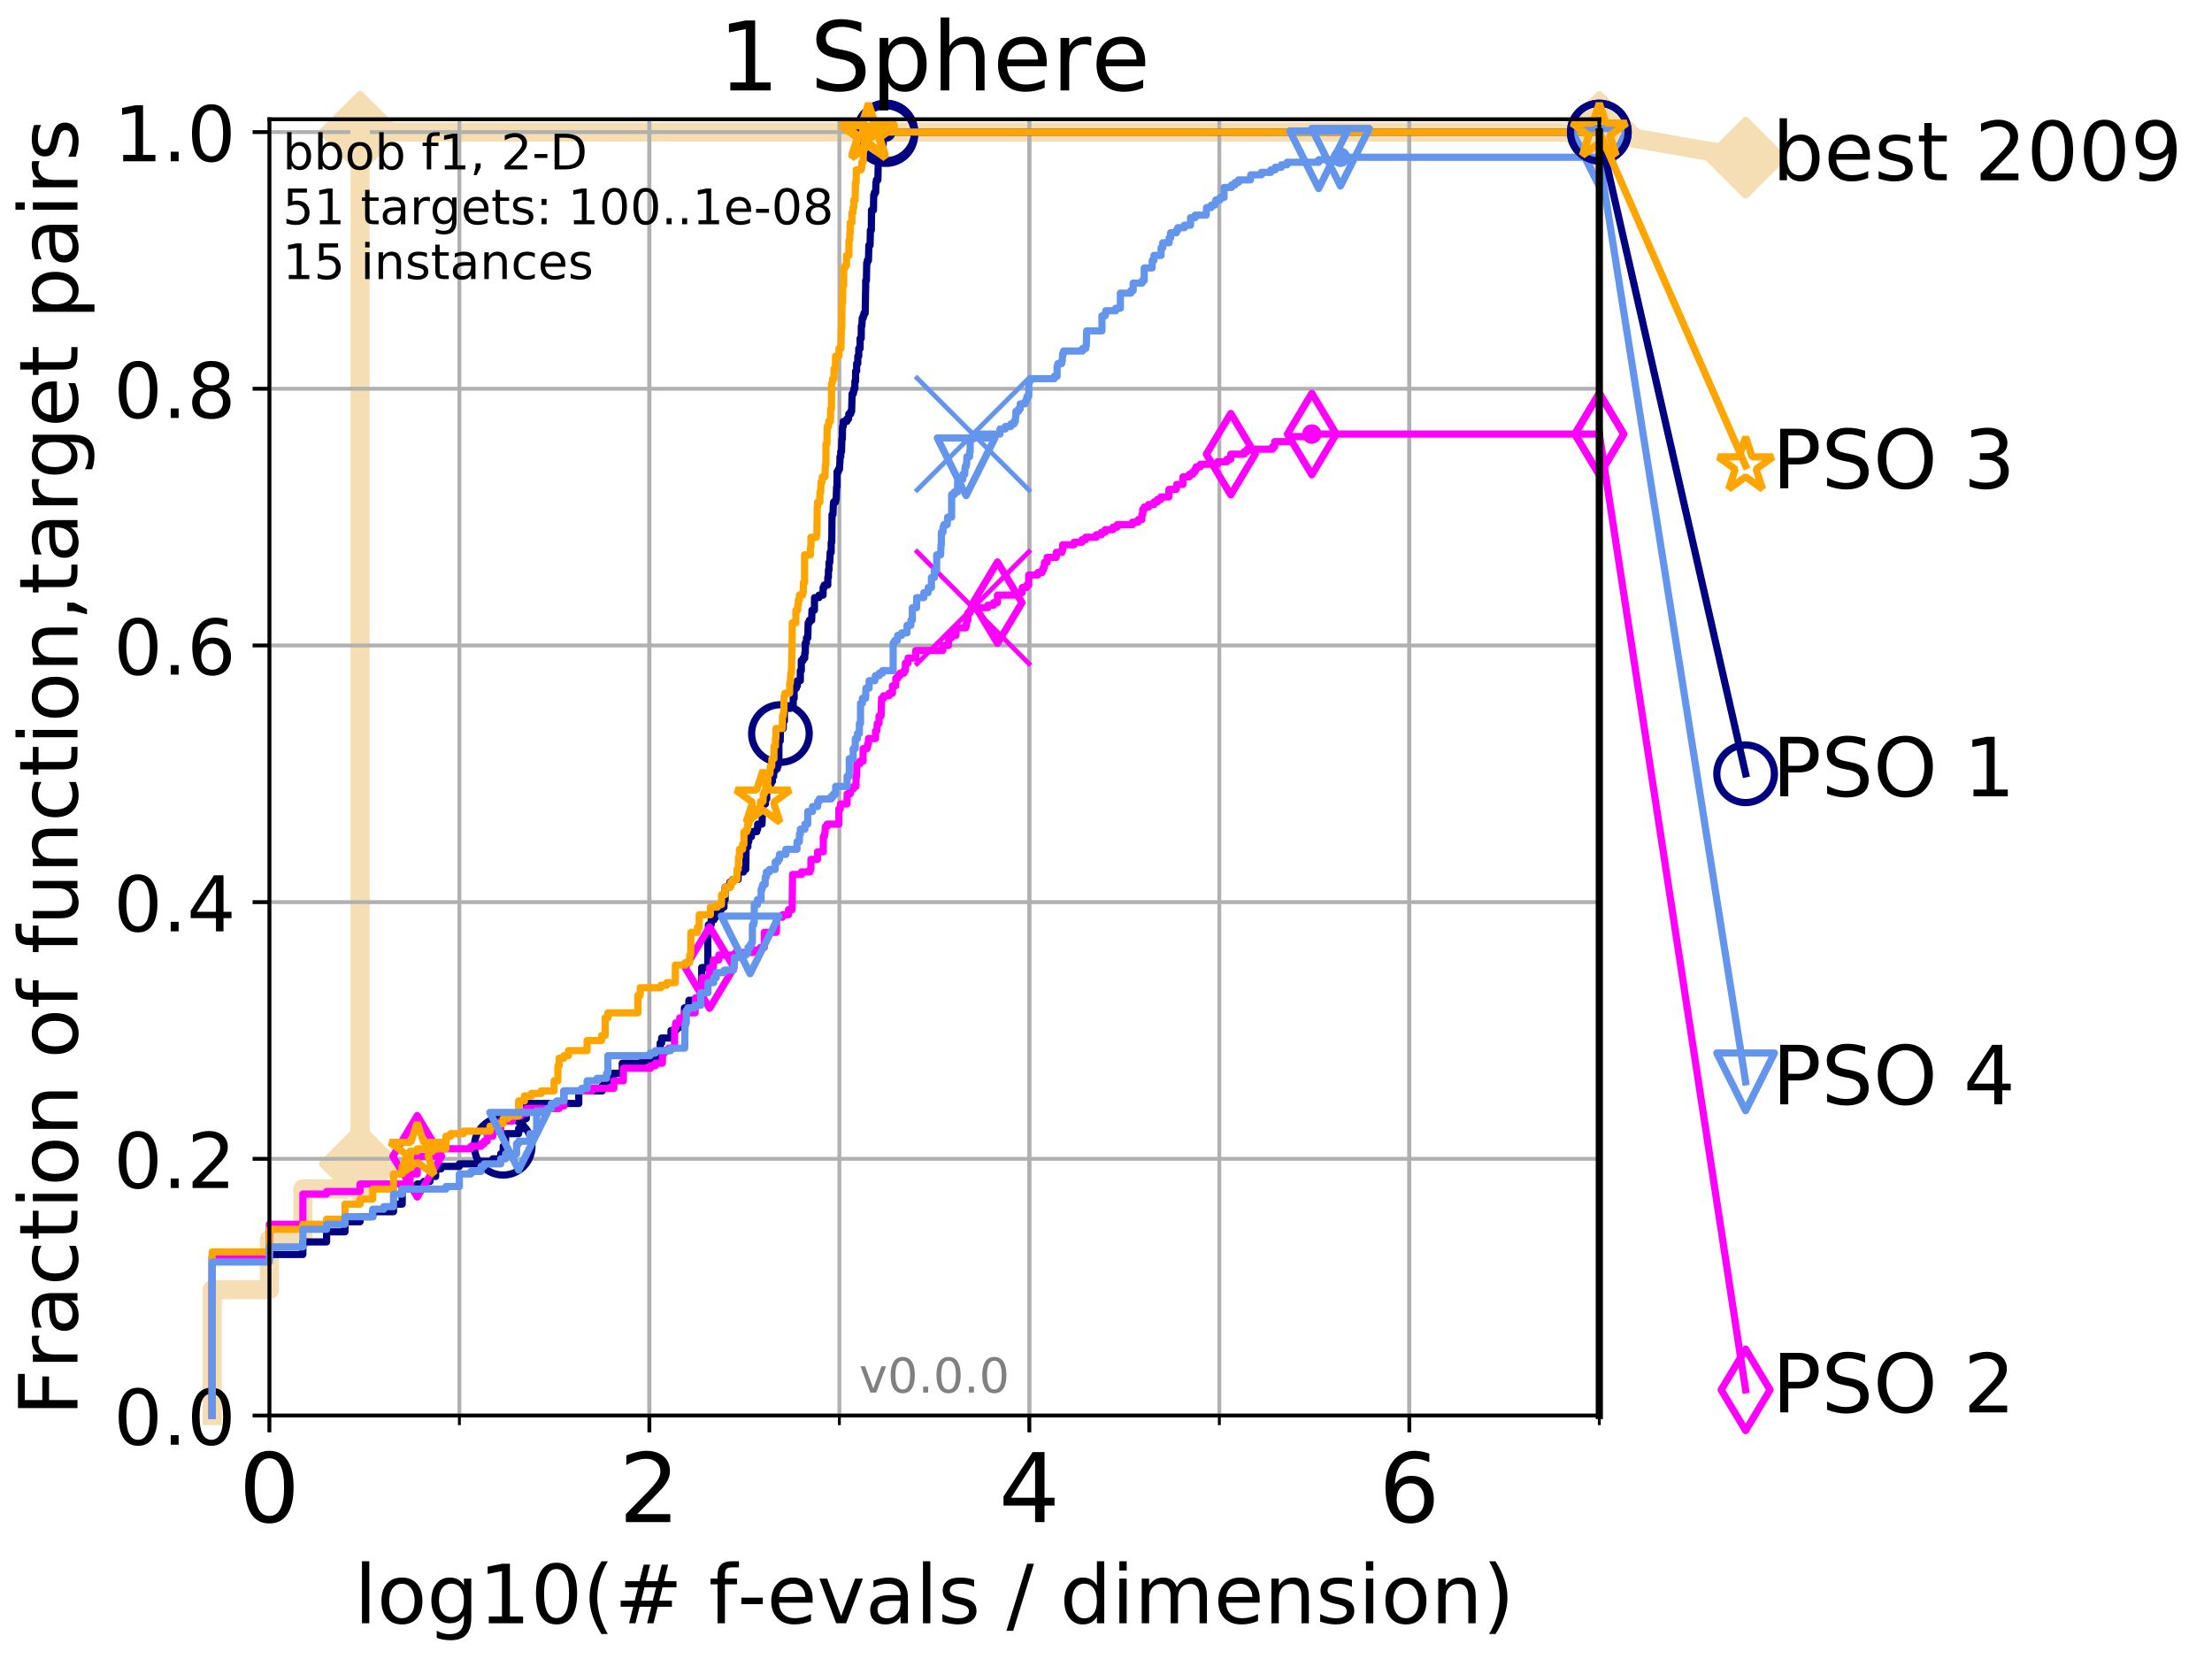 <?xml version="1.0" encoding="utf-8" standalone="no"?>
<!DOCTYPE svg PUBLIC "-//W3C//DTD SVG 1.1//EN"
  "http://www.w3.org/Graphics/SVG/1.1/DTD/svg11.dtd">
<!-- Created with matplotlib (http://matplotlib.org/) -->
<svg height="345.6pt" version="1.1" viewBox="0 0 460.8 345.6" width="460.8pt" xmlns="http://www.w3.org/2000/svg" xmlns:xlink="http://www.w3.org/1999/xlink">
 <defs>
  <style type="text/css">
*{stroke-linecap:butt;stroke-linejoin:round;}
  </style>
 </defs>
 <g id="figure_1">
  <g id="patch_1">
   <path d="M 0 345.6 
L 460.8 345.6 
L 460.8 0 
L 0 0 
z
" style="fill:#ffffff;"/>
  </g>
  <g id="axes_1">
   <g id="patch_2">
    <path d="M 56.12 294.88 
L 333.168 294.88 
L 333.168 24.84 
L 56.12 24.84 
z
" style="fill:#ffffff;"/>
   </g>
   <g id="line2d_1">
    <path d="M 44.206 294.88 
L 44.206 268.668 
L 56.12 268.668 
L 56.12 258.183 
L 63.089 258.183 
L 63.089 247.698 
L 71.87 247.698 
L 71.87 242.455 
L 75.004 242.455 
L 75.004 27.514 
L 333.168 27.514 
" style="fill:none;stroke:#f5deb3;stroke-linecap:square;stroke-width:4;"/>
   </g>
   <g id="line2d_2">
    <defs>
     <path d="M -0 7.778 
L 7.778 0 
L 0 -7.778 
L -7.778 -0 
z
" id="m05ca259a2a" style="stroke:#f5deb3;stroke-linejoin:miter;stroke-width:1.5;"/>
    </defs>
    <g>
     <use style="fill:#f5deb3;stroke:#f5deb3;stroke-linejoin:miter;stroke-width:1.5;" x="75.004" xlink:href="#m05ca259a2a" y="242.455"/>
     <use style="fill:#f5deb3;stroke:#f5deb3;stroke-linejoin:miter;stroke-width:1.5;" x="75.004" xlink:href="#m05ca259a2a" y="242.455"/>
     <use style="fill:#f5deb3;stroke:#f5deb3;stroke-linejoin:miter;stroke-width:1.5;" x="75.004" xlink:href="#m05ca259a2a" y="27.514"/>
     <use style="fill:#f5deb3;stroke:#f5deb3;stroke-linejoin:miter;stroke-width:1.5;" x="75.004" xlink:href="#m05ca259a2a" y="27.514"/>
     <use style="fill:#f5deb3;stroke:#f5deb3;stroke-linejoin:miter;stroke-width:1.5;" x="75.004" xlink:href="#m05ca259a2a" y="27.514"/>
     <use style="fill:#f5deb3;stroke:#f5deb3;stroke-linejoin:miter;stroke-width:1.5;" x="333.168" xlink:href="#m05ca259a2a" y="27.514"/>
    </g>
   </g>
   <g id="line2d_3">
    <path style="fill:none;stroke:#f5deb3;stroke-linecap:square;stroke-width:4;"/>
    <g/>
   </g>
   <g id="line2d_4">
    <path d="M 333.168 27.514 
L 363.643 32.861 
" style="fill:none;stroke:#f5deb3;stroke-linecap:square;stroke-width:4;"/>
    <g>
     <use style="fill:#f5deb3;stroke:#f5deb3;stroke-linejoin:miter;stroke-width:1.5;" x="333.168" xlink:href="#m05ca259a2a" y="27.514"/>
     <use style="fill:#f5deb3;stroke:#f5deb3;stroke-linejoin:miter;stroke-width:1.5;" x="363.643" xlink:href="#m05ca259a2a" y="32.861"/>
    </g>
   </g>
   <g id="matplotlib.axis_1">
    <g id="xtick_1">
     <g id="line2d_5">
      <path clip-path="url(#pd28eff0ebc)" d="M 56.12 294.88 
L 56.12 24.84 
" style="fill:none;stroke:#b0b0b0;stroke-linecap:square;stroke-width:0.8;"/>
     </g>
     <g id="line2d_6">
      <defs>
       <path d="M 0 0 
L 0 3.5 
" id="mfabb9eea19" style="stroke:#000000;stroke-width:0.8;"/>
      </defs>
      <g>
       <use style="stroke:#000000;stroke-width:0.8;" x="56.12" xlink:href="#mfabb9eea19" y="294.88"/>
      </g>
     </g>
     <g id="text_1">
      <!-- 0 -->
      <defs>
       <path d="M 31.781 66.406 
Q 24.172 66.406 20.328 58.906 
Q 16.5 51.422 16.5 36.375 
Q 16.5 21.391 20.328 13.891 
Q 24.172 6.391 31.781 6.391 
Q 39.453 6.391 43.281 13.891 
Q 47.125 21.391 47.125 36.375 
Q 47.125 51.422 43.281 58.906 
Q 39.453 66.406 31.781 66.406 
z
M 31.781 74.219 
Q 44.047 74.219 50.516 64.516 
Q 56.984 54.828 56.984 36.375 
Q 56.984 17.969 50.516 8.266 
Q 44.047 -1.422 31.781 -1.422 
Q 19.531 -1.422 13.062 8.266 
Q 6.594 17.969 6.594 36.375 
Q 6.594 54.828 13.062 64.516 
Q 19.531 74.219 31.781 74.219 
z
" id="DejaVuSans-30"/>
      </defs>
      <g transform="translate(49.758 317.077)scale(0.2 -0.2)">
       <use xlink:href="#DejaVuSans-30"/>
      </g>
     </g>
    </g>
    <g id="xtick_2">
     <g id="line2d_7">
      <path clip-path="url(#pd28eff0ebc)" d="M 135.277 294.88 
L 135.277 24.84 
" style="fill:none;stroke:#b0b0b0;stroke-linecap:square;stroke-width:0.8;"/>
     </g>
     <g id="line2d_8">
      <g>
       <use style="stroke:#000000;stroke-width:0.8;" x="135.277" xlink:href="#mfabb9eea19" y="294.88"/>
      </g>
     </g>
     <g id="text_2">
      <!-- 2 -->
      <defs>
       <path d="M 19.188 8.297 
L 53.609 8.297 
L 53.609 0 
L 7.328 0 
L 7.328 8.297 
Q 12.938 14.109 22.625 23.891 
Q 32.328 33.688 34.812 36.531 
Q 39.547 41.844 41.422 45.531 
Q 43.312 49.219 43.312 52.781 
Q 43.312 58.594 39.234 62.25 
Q 35.156 65.922 28.609 65.922 
Q 23.969 65.922 18.812 64.312 
Q 13.672 62.703 7.812 59.422 
L 7.812 69.391 
Q 13.766 71.781 18.938 73 
Q 24.125 74.219 28.422 74.219 
Q 39.75 74.219 46.484 68.547 
Q 53.219 62.891 53.219 53.422 
Q 53.219 48.922 51.531 44.891 
Q 49.859 40.875 45.406 35.406 
Q 44.188 33.984 37.641 27.219 
Q 31.109 20.453 19.188 8.297 
z
" id="DejaVuSans-32"/>
      </defs>
      <g transform="translate(128.914 317.077)scale(0.2 -0.2)">
       <use xlink:href="#DejaVuSans-32"/>
      </g>
     </g>
    </g>
    <g id="xtick_3">
     <g id="line2d_9">
      <path clip-path="url(#pd28eff0ebc)" d="M 214.433 294.88 
L 214.433 24.84 
" style="fill:none;stroke:#b0b0b0;stroke-linecap:square;stroke-width:0.8;"/>
     </g>
     <g id="line2d_10">
      <g>
       <use style="stroke:#000000;stroke-width:0.8;" x="214.433" xlink:href="#mfabb9eea19" y="294.88"/>
      </g>
     </g>
     <g id="text_3">
      <!-- 4 -->
      <defs>
       <path d="M 37.797 64.312 
L 12.891 25.391 
L 37.797 25.391 
z
M 35.203 72.906 
L 47.609 72.906 
L 47.609 25.391 
L 58.016 25.391 
L 58.016 17.188 
L 47.609 17.188 
L 47.609 0 
L 37.797 0 
L 37.797 17.188 
L 4.891 17.188 
L 4.891 26.703 
z
" id="DejaVuSans-34"/>
      </defs>
      <g transform="translate(208.071 317.077)scale(0.2 -0.2)">
       <use xlink:href="#DejaVuSans-34"/>
      </g>
     </g>
    </g>
    <g id="xtick_4">
     <g id="line2d_11">
      <path clip-path="url(#pd28eff0ebc)" d="M 293.59 294.88 
L 293.59 24.84 
" style="fill:none;stroke:#b0b0b0;stroke-linecap:square;stroke-width:0.8;"/>
     </g>
     <g id="line2d_12">
      <g>
       <use style="stroke:#000000;stroke-width:0.8;" x="293.59" xlink:href="#mfabb9eea19" y="294.88"/>
      </g>
     </g>
     <g id="text_4">
      <!-- 6 -->
      <defs>
       <path d="M 33.016 40.375 
Q 26.375 40.375 22.484 35.828 
Q 18.609 31.297 18.609 23.391 
Q 18.609 15.531 22.484 10.953 
Q 26.375 6.391 33.016 6.391 
Q 39.656 6.391 43.531 10.953 
Q 47.406 15.531 47.406 23.391 
Q 47.406 31.297 43.531 35.828 
Q 39.656 40.375 33.016 40.375 
z
M 52.594 71.297 
L 52.594 62.312 
Q 48.875 64.062 45.094 64.984 
Q 41.312 65.922 37.594 65.922 
Q 27.828 65.922 22.672 59.328 
Q 17.531 52.734 16.797 39.406 
Q 19.672 43.656 24.016 45.922 
Q 28.375 48.188 33.594 48.188 
Q 44.578 48.188 50.953 41.516 
Q 57.328 34.859 57.328 23.391 
Q 57.328 12.156 50.688 5.359 
Q 44.047 -1.422 33.016 -1.422 
Q 20.359 -1.422 13.672 8.266 
Q 6.984 17.969 6.984 36.375 
Q 6.984 53.656 15.188 63.938 
Q 23.391 74.219 37.203 74.219 
Q 40.922 74.219 44.703 73.484 
Q 48.484 72.75 52.594 71.297 
z
" id="DejaVuSans-36"/>
      </defs>
      <g transform="translate(287.227 317.077)scale(0.2 -0.2)">
       <use xlink:href="#DejaVuSans-36"/>
      </g>
     </g>
    </g>
    <g id="xtick_5">
     <g id="line2d_13">
      <path clip-path="url(#pd28eff0ebc)" d="M 56.12 294.88 
L 56.12 24.84 
" style="fill:none;stroke:#b0b0b0;stroke-linecap:square;stroke-width:0.8;"/>
     </g>
     <g id="line2d_14">
      <defs>
       <path d="M 0 0 
L 0 2 
" id="m95b16184f8" style="stroke:#000000;stroke-width:0.6;"/>
      </defs>
      <g>
       <use style="stroke:#000000;stroke-width:0.6;" x="56.12" xlink:href="#m95b16184f8" y="294.88"/>
      </g>
     </g>
    </g>
    <g id="xtick_6">
     <g id="line2d_15">
      <path clip-path="url(#pd28eff0ebc)" d="M 95.698 294.88 
L 95.698 24.84 
" style="fill:none;stroke:#b0b0b0;stroke-linecap:square;stroke-width:0.8;"/>
     </g>
     <g id="line2d_16">
      <g>
       <use style="stroke:#000000;stroke-width:0.6;" x="95.698" xlink:href="#m95b16184f8" y="294.88"/>
      </g>
     </g>
    </g>
    <g id="xtick_7">
     <g id="line2d_17">
      <path clip-path="url(#pd28eff0ebc)" d="M 135.277 294.88 
L 135.277 24.84 
" style="fill:none;stroke:#b0b0b0;stroke-linecap:square;stroke-width:0.8;"/>
     </g>
     <g id="line2d_18">
      <g>
       <use style="stroke:#000000;stroke-width:0.6;" x="135.277" xlink:href="#m95b16184f8" y="294.88"/>
      </g>
     </g>
    </g>
    <g id="xtick_8">
     <g id="line2d_19">
      <path clip-path="url(#pd28eff0ebc)" d="M 174.855 294.88 
L 174.855 24.84 
" style="fill:none;stroke:#b0b0b0;stroke-linecap:square;stroke-width:0.8;"/>
     </g>
     <g id="line2d_20">
      <g>
       <use style="stroke:#000000;stroke-width:0.6;" x="174.855" xlink:href="#m95b16184f8" y="294.88"/>
      </g>
     </g>
    </g>
    <g id="xtick_9">
     <g id="line2d_21">
      <path clip-path="url(#pd28eff0ebc)" d="M 214.433 294.88 
L 214.433 24.84 
" style="fill:none;stroke:#b0b0b0;stroke-linecap:square;stroke-width:0.8;"/>
     </g>
     <g id="line2d_22">
      <g>
       <use style="stroke:#000000;stroke-width:0.6;" x="214.433" xlink:href="#m95b16184f8" y="294.88"/>
      </g>
     </g>
    </g>
    <g id="xtick_10">
     <g id="line2d_23">
      <path clip-path="url(#pd28eff0ebc)" d="M 254.011 294.88 
L 254.011 24.84 
" style="fill:none;stroke:#b0b0b0;stroke-linecap:square;stroke-width:0.8;"/>
     </g>
     <g id="line2d_24">
      <g>
       <use style="stroke:#000000;stroke-width:0.6;" x="254.011" xlink:href="#m95b16184f8" y="294.88"/>
      </g>
     </g>
    </g>
    <g id="xtick_11">
     <g id="line2d_25">
      <path clip-path="url(#pd28eff0ebc)" d="M 293.59 294.88 
L 293.59 24.84 
" style="fill:none;stroke:#b0b0b0;stroke-linecap:square;stroke-width:0.8;"/>
     </g>
     <g id="line2d_26">
      <g>
       <use style="stroke:#000000;stroke-width:0.6;" x="293.59" xlink:href="#m95b16184f8" y="294.88"/>
      </g>
     </g>
    </g>
    <g id="xtick_12">
     <g id="line2d_27">
      <path clip-path="url(#pd28eff0ebc)" d="M 333.168 294.88 
L 333.168 24.84 
" style="fill:none;stroke:#b0b0b0;stroke-linecap:square;stroke-width:0.8;"/>
     </g>
     <g id="line2d_28">
      <g>
       <use style="stroke:#000000;stroke-width:0.6;" x="333.168" xlink:href="#m95b16184f8" y="294.88"/>
      </g>
     </g>
    </g>
    <g id="text_5">
     <!-- log10(# f-evals / dimension) -->
     <defs>
      <path d="M 9.422 75.984 
L 18.406 75.984 
L 18.406 0 
L 9.422 0 
z
" id="DejaVuSans-6c"/>
      <path d="M 30.609 48.391 
Q 23.391 48.391 19.188 42.75 
Q 14.984 37.109 14.984 27.297 
Q 14.984 17.484 19.156 11.844 
Q 23.344 6.203 30.609 6.203 
Q 37.797 6.203 41.984 11.859 
Q 46.188 17.531 46.188 27.297 
Q 46.188 37.016 41.984 42.703 
Q 37.797 48.391 30.609 48.391 
z
M 30.609 56 
Q 42.328 56 49.016 48.375 
Q 55.719 40.766 55.719 27.297 
Q 55.719 13.875 49.016 6.219 
Q 42.328 -1.422 30.609 -1.422 
Q 18.844 -1.422 12.172 6.219 
Q 5.516 13.875 5.516 27.297 
Q 5.516 40.766 12.172 48.375 
Q 18.844 56 30.609 56 
z
" id="DejaVuSans-6f"/>
      <path d="M 45.406 27.984 
Q 45.406 37.75 41.375 43.109 
Q 37.359 48.484 30.078 48.484 
Q 22.859 48.484 18.828 43.109 
Q 14.797 37.75 14.797 27.984 
Q 14.797 18.266 18.828 12.891 
Q 22.859 7.516 30.078 7.516 
Q 37.359 7.516 41.375 12.891 
Q 45.406 18.266 45.406 27.984 
z
M 54.391 6.781 
Q 54.391 -7.172 48.188 -13.984 
Q 42 -20.797 29.203 -20.797 
Q 24.469 -20.797 20.266 -20.094 
Q 16.062 -19.391 12.109 -17.922 
L 12.109 -9.188 
Q 16.062 -11.328 19.922 -12.344 
Q 23.781 -13.375 27.781 -13.375 
Q 36.625 -13.375 41.016 -8.766 
Q 45.406 -4.156 45.406 5.172 
L 45.406 9.625 
Q 42.625 4.781 38.281 2.391 
Q 33.938 0 27.875 0 
Q 17.828 0 11.672 7.656 
Q 5.516 15.328 5.516 27.984 
Q 5.516 40.672 11.672 48.328 
Q 17.828 56 27.875 56 
Q 33.938 56 38.281 53.609 
Q 42.625 51.219 45.406 46.391 
L 45.406 54.688 
L 54.391 54.688 
z
" id="DejaVuSans-67"/>
      <path d="M 12.406 8.297 
L 28.516 8.297 
L 28.516 63.922 
L 10.984 60.406 
L 10.984 69.391 
L 28.422 72.906 
L 38.281 72.906 
L 38.281 8.297 
L 54.391 8.297 
L 54.391 0 
L 12.406 0 
z
" id="DejaVuSans-31"/>
      <path d="M 31 75.875 
Q 24.469 64.656 21.281 53.656 
Q 18.109 42.672 18.109 31.391 
Q 18.109 20.125 21.312 9.062 
Q 24.516 -2 31 -13.188 
L 23.188 -13.188 
Q 15.875 -1.703 12.234 9.375 
Q 8.594 20.453 8.594 31.391 
Q 8.594 42.281 12.203 53.312 
Q 15.828 64.359 23.188 75.875 
z
" id="DejaVuSans-28"/>
      <path d="M 51.125 44 
L 36.922 44 
L 32.812 27.688 
L 47.125 27.688 
z
M 43.797 71.781 
L 38.719 51.516 
L 52.984 51.516 
L 58.109 71.781 
L 65.922 71.781 
L 60.891 51.516 
L 76.125 51.516 
L 76.125 44 
L 58.984 44 
L 54.984 27.688 
L 70.516 27.688 
L 70.516 20.219 
L 53.078 20.219 
L 48 0 
L 40.188 0 
L 45.219 20.219 
L 30.906 20.219 
L 25.875 0 
L 18.016 0 
L 23.094 20.219 
L 7.719 20.219 
L 7.719 27.688 
L 24.906 27.688 
L 29 44 
L 13.281 44 
L 13.281 51.516 
L 30.906 51.516 
L 35.891 71.781 
z
" id="DejaVuSans-23"/>
      <path id="DejaVuSans-20"/>
      <path d="M 37.109 75.984 
L 37.109 68.5 
L 28.516 68.5 
Q 23.688 68.5 21.797 66.547 
Q 19.922 64.594 19.922 59.516 
L 19.922 54.688 
L 34.719 54.688 
L 34.719 47.703 
L 19.922 47.703 
L 19.922 0 
L 10.891 0 
L 10.891 47.703 
L 2.297 47.703 
L 2.297 54.688 
L 10.891 54.688 
L 10.891 58.5 
Q 10.891 67.625 15.141 71.797 
Q 19.391 75.984 28.609 75.984 
z
" id="DejaVuSans-66"/>
      <path d="M 4.891 31.391 
L 31.203 31.391 
L 31.203 23.391 
L 4.891 23.391 
z
" id="DejaVuSans-2d"/>
      <path d="M 56.203 29.594 
L 56.203 25.203 
L 14.891 25.203 
Q 15.484 15.922 20.484 11.062 
Q 25.484 6.203 34.422 6.203 
Q 39.594 6.203 44.453 7.469 
Q 49.312 8.734 54.109 11.281 
L 54.109 2.781 
Q 49.266 0.734 44.188 -0.344 
Q 39.109 -1.422 33.891 -1.422 
Q 20.797 -1.422 13.156 6.188 
Q 5.516 13.812 5.516 26.812 
Q 5.516 40.234 12.766 48.109 
Q 20.016 56 32.328 56 
Q 43.359 56 49.781 48.891 
Q 56.203 41.797 56.203 29.594 
z
M 47.219 32.234 
Q 47.125 39.594 43.094 43.984 
Q 39.062 48.391 32.422 48.391 
Q 24.906 48.391 20.391 44.141 
Q 15.875 39.891 15.188 32.172 
z
" id="DejaVuSans-65"/>
      <path d="M 2.984 54.688 
L 12.5 54.688 
L 29.594 8.797 
L 46.688 54.688 
L 56.203 54.688 
L 35.688 0 
L 23.484 0 
z
" id="DejaVuSans-76"/>
      <path d="M 34.281 27.484 
Q 23.391 27.484 19.188 25 
Q 14.984 22.516 14.984 16.5 
Q 14.984 11.719 18.141 8.906 
Q 21.297 6.109 26.703 6.109 
Q 34.188 6.109 38.703 11.406 
Q 43.219 16.703 43.219 25.484 
L 43.219 27.484 
z
M 52.203 31.203 
L 52.203 0 
L 43.219 0 
L 43.219 8.297 
Q 40.141 3.328 35.547 0.953 
Q 30.953 -1.422 24.312 -1.422 
Q 15.922 -1.422 10.953 3.297 
Q 6 8.016 6 15.922 
Q 6 25.141 12.172 29.828 
Q 18.359 34.516 30.609 34.516 
L 43.219 34.516 
L 43.219 35.406 
Q 43.219 41.609 39.141 45 
Q 35.062 48.391 27.688 48.391 
Q 23 48.391 18.547 47.266 
Q 14.109 46.141 10.016 43.891 
L 10.016 52.203 
Q 14.938 54.109 19.578 55.047 
Q 24.219 56 28.609 56 
Q 40.484 56 46.344 49.844 
Q 52.203 43.703 52.203 31.203 
z
" id="DejaVuSans-61"/>
      <path d="M 44.281 53.078 
L 44.281 44.578 
Q 40.484 46.531 36.375 47.5 
Q 32.281 48.484 27.875 48.484 
Q 21.188 48.484 17.844 46.438 
Q 14.5 44.391 14.5 40.281 
Q 14.5 37.156 16.891 35.375 
Q 19.281 33.594 26.516 31.984 
L 29.594 31.297 
Q 39.156 29.25 43.188 25.516 
Q 47.219 21.781 47.219 15.094 
Q 47.219 7.469 41.188 3.016 
Q 35.156 -1.422 24.609 -1.422 
Q 20.219 -1.422 15.453 -0.562 
Q 10.688 0.297 5.422 2 
L 5.422 11.281 
Q 10.406 8.688 15.234 7.391 
Q 20.062 6.109 24.812 6.109 
Q 31.156 6.109 34.562 8.281 
Q 37.984 10.453 37.984 14.406 
Q 37.984 18.062 35.516 20.016 
Q 33.062 21.969 24.703 23.781 
L 21.578 24.516 
Q 13.234 26.266 9.516 29.906 
Q 5.812 33.547 5.812 39.891 
Q 5.812 47.609 11.281 51.797 
Q 16.75 56 26.812 56 
Q 31.781 56 36.172 55.266 
Q 40.578 54.547 44.281 53.078 
z
" id="DejaVuSans-73"/>
      <path d="M 25.391 72.906 
L 33.688 72.906 
L 8.297 -9.281 
L 0 -9.281 
z
" id="DejaVuSans-2f"/>
      <path d="M 45.406 46.391 
L 45.406 75.984 
L 54.391 75.984 
L 54.391 0 
L 45.406 0 
L 45.406 8.203 
Q 42.578 3.328 38.25 0.953 
Q 33.938 -1.422 27.875 -1.422 
Q 17.969 -1.422 11.734 6.484 
Q 5.516 14.406 5.516 27.297 
Q 5.516 40.188 11.734 48.094 
Q 17.969 56 27.875 56 
Q 33.938 56 38.25 53.625 
Q 42.578 51.266 45.406 46.391 
z
M 14.797 27.297 
Q 14.797 17.391 18.875 11.75 
Q 22.953 6.109 30.078 6.109 
Q 37.203 6.109 41.297 11.75 
Q 45.406 17.391 45.406 27.297 
Q 45.406 37.203 41.297 42.844 
Q 37.203 48.484 30.078 48.484 
Q 22.953 48.484 18.875 42.844 
Q 14.797 37.203 14.797 27.297 
z
" id="DejaVuSans-64"/>
      <path d="M 9.422 54.688 
L 18.406 54.688 
L 18.406 0 
L 9.422 0 
z
M 9.422 75.984 
L 18.406 75.984 
L 18.406 64.594 
L 9.422 64.594 
z
" id="DejaVuSans-69"/>
      <path d="M 52 44.188 
Q 55.375 50.25 60.062 53.125 
Q 64.75 56 71.094 56 
Q 79.641 56 84.281 50.016 
Q 88.922 44.047 88.922 33.016 
L 88.922 0 
L 79.891 0 
L 79.891 32.719 
Q 79.891 40.578 77.094 44.375 
Q 74.312 48.188 68.609 48.188 
Q 61.625 48.188 57.562 43.547 
Q 53.516 38.922 53.516 30.906 
L 53.516 0 
L 44.484 0 
L 44.484 32.719 
Q 44.484 40.625 41.703 44.406 
Q 38.922 48.188 33.109 48.188 
Q 26.219 48.188 22.156 43.531 
Q 18.109 38.875 18.109 30.906 
L 18.109 0 
L 9.078 0 
L 9.078 54.688 
L 18.109 54.688 
L 18.109 46.188 
Q 21.188 51.219 25.484 53.609 
Q 29.781 56 35.688 56 
Q 41.656 56 45.828 52.969 
Q 50 49.953 52 44.188 
z
" id="DejaVuSans-6d"/>
      <path d="M 54.891 33.016 
L 54.891 0 
L 45.906 0 
L 45.906 32.719 
Q 45.906 40.484 42.875 44.328 
Q 39.844 48.188 33.797 48.188 
Q 26.516 48.188 22.312 43.547 
Q 18.109 38.922 18.109 30.906 
L 18.109 0 
L 9.078 0 
L 9.078 54.688 
L 18.109 54.688 
L 18.109 46.188 
Q 21.344 51.125 25.703 53.562 
Q 30.078 56 35.797 56 
Q 45.219 56 50.047 50.172 
Q 54.891 44.344 54.891 33.016 
z
" id="DejaVuSans-6e"/>
      <path d="M 8.016 75.875 
L 15.828 75.875 
Q 23.141 64.359 26.781 53.312 
Q 30.422 42.281 30.422 31.391 
Q 30.422 20.453 26.781 9.375 
Q 23.141 -1.703 15.828 -13.188 
L 8.016 -13.188 
Q 14.5 -2 17.703 9.062 
Q 20.906 20.125 20.906 31.391 
Q 20.906 42.672 17.703 53.656 
Q 14.5 64.656 8.016 75.875 
z
" id="DejaVuSans-29"/>
     </defs>
     <g transform="translate(73.803 338.154)scale(0.17 -0.17)">
      <use xlink:href="#DejaVuSans-6c"/>
      <use x="27.783" xlink:href="#DejaVuSans-6f"/>
      <use x="88.965" xlink:href="#DejaVuSans-67"/>
      <use x="152.441" xlink:href="#DejaVuSans-31"/>
      <use x="216.064" xlink:href="#DejaVuSans-30"/>
      <use x="279.688" xlink:href="#DejaVuSans-28"/>
      <use x="318.701" xlink:href="#DejaVuSans-23"/>
      <use x="402.49" xlink:href="#DejaVuSans-20"/>
      <use x="434.277" xlink:href="#DejaVuSans-66"/>
      <use x="469.404" xlink:href="#DejaVuSans-2d"/>
      <use x="505.488" xlink:href="#DejaVuSans-65"/>
      <use x="567.012" xlink:href="#DejaVuSans-76"/>
      <use x="626.191" xlink:href="#DejaVuSans-61"/>
      <use x="687.471" xlink:href="#DejaVuSans-6c"/>
      <use x="715.254" xlink:href="#DejaVuSans-73"/>
      <use x="767.354" xlink:href="#DejaVuSans-20"/>
      <use x="799.141" xlink:href="#DejaVuSans-2f"/>
      <use x="832.832" xlink:href="#DejaVuSans-20"/>
      <use x="864.619" xlink:href="#DejaVuSans-64"/>
      <use x="928.096" xlink:href="#DejaVuSans-69"/>
      <use x="955.879" xlink:href="#DejaVuSans-6d"/>
      <use x="1053.291" xlink:href="#DejaVuSans-65"/>
      <use x="1114.814" xlink:href="#DejaVuSans-6e"/>
      <use x="1178.193" xlink:href="#DejaVuSans-73"/>
      <use x="1230.293" xlink:href="#DejaVuSans-69"/>
      <use x="1258.076" xlink:href="#DejaVuSans-6f"/>
      <use x="1319.258" xlink:href="#DejaVuSans-6e"/>
      <use x="1382.637" xlink:href="#DejaVuSans-29"/>
     </g>
    </g>
   </g>
   <g id="matplotlib.axis_2">
    <g id="ytick_1">
     <g id="line2d_29">
      <path clip-path="url(#pd28eff0ebc)" d="M 56.12 294.88 
L 333.168 294.88 
" style="fill:none;stroke:#b0b0b0;stroke-linecap:square;stroke-width:0.8;"/>
     </g>
     <g id="line2d_30">
      <defs>
       <path d="M 0 0 
L -3.5 0 
" id="mdfd29f696d" style="stroke:#000000;stroke-width:0.8;"/>
      </defs>
      <g>
       <use style="stroke:#000000;stroke-width:0.8;" x="56.12" xlink:href="#mdfd29f696d" y="294.88"/>
      </g>
     </g>
     <g id="text_6">
      <!-- 0.0 -->
      <defs>
       <path d="M 10.688 12.406 
L 21 12.406 
L 21 0 
L 10.688 0 
z
" id="DejaVuSans-2e"/>
      </defs>
      <g transform="translate(23.675 300.959)scale(0.16 -0.16)">
       <use xlink:href="#DejaVuSans-30"/>
       <use x="63.623" xlink:href="#DejaVuSans-2e"/>
       <use x="95.41" xlink:href="#DejaVuSans-30"/>
      </g>
     </g>
    </g>
    <g id="ytick_2">
     <g id="line2d_31">
      <path clip-path="url(#pd28eff0ebc)" d="M 56.12 241.407 
L 333.168 241.407 
" style="fill:none;stroke:#b0b0b0;stroke-linecap:square;stroke-width:0.8;"/>
     </g>
     <g id="line2d_32">
      <g>
       <use style="stroke:#000000;stroke-width:0.8;" x="56.12" xlink:href="#mdfd29f696d" y="241.407"/>
      </g>
     </g>
     <g id="text_7">
      <!-- 0.2 -->
      <g transform="translate(23.675 247.485)scale(0.16 -0.16)">
       <use xlink:href="#DejaVuSans-30"/>
       <use x="63.623" xlink:href="#DejaVuSans-2e"/>
       <use x="95.41" xlink:href="#DejaVuSans-32"/>
      </g>
     </g>
    </g>
    <g id="ytick_3">
     <g id="line2d_33">
      <path clip-path="url(#pd28eff0ebc)" d="M 56.12 187.933 
L 333.168 187.933 
" style="fill:none;stroke:#b0b0b0;stroke-linecap:square;stroke-width:0.8;"/>
     </g>
     <g id="line2d_34">
      <g>
       <use style="stroke:#000000;stroke-width:0.8;" x="56.12" xlink:href="#mdfd29f696d" y="187.933"/>
      </g>
     </g>
     <g id="text_8">
      <!-- 0.4 -->
      <g transform="translate(23.675 194.012)scale(0.16 -0.16)">
       <use xlink:href="#DejaVuSans-30"/>
       <use x="63.623" xlink:href="#DejaVuSans-2e"/>
       <use x="95.41" xlink:href="#DejaVuSans-34"/>
      </g>
     </g>
    </g>
    <g id="ytick_4">
     <g id="line2d_35">
      <path clip-path="url(#pd28eff0ebc)" d="M 56.12 134.46 
L 333.168 134.46 
" style="fill:none;stroke:#b0b0b0;stroke-linecap:square;stroke-width:0.8;"/>
     </g>
     <g id="line2d_36">
      <g>
       <use style="stroke:#000000;stroke-width:0.8;" x="56.12" xlink:href="#mdfd29f696d" y="134.46"/>
      </g>
     </g>
     <g id="text_9">
      <!-- 0.6 -->
      <g transform="translate(23.675 140.539)scale(0.16 -0.16)">
       <use xlink:href="#DejaVuSans-30"/>
       <use x="63.623" xlink:href="#DejaVuSans-2e"/>
       <use x="95.41" xlink:href="#DejaVuSans-36"/>
      </g>
     </g>
    </g>
    <g id="ytick_5">
     <g id="line2d_37">
      <path clip-path="url(#pd28eff0ebc)" d="M 56.12 80.987 
L 333.168 80.987 
" style="fill:none;stroke:#b0b0b0;stroke-linecap:square;stroke-width:0.8;"/>
     </g>
     <g id="line2d_38">
      <g>
       <use style="stroke:#000000;stroke-width:0.8;" x="56.12" xlink:href="#mdfd29f696d" y="80.987"/>
      </g>
     </g>
     <g id="text_10">
      <!-- 0.8 -->
      <defs>
       <path d="M 31.781 34.625 
Q 24.75 34.625 20.719 30.859 
Q 16.703 27.094 16.703 20.516 
Q 16.703 13.922 20.719 10.156 
Q 24.75 6.391 31.781 6.391 
Q 38.812 6.391 42.859 10.172 
Q 46.922 13.969 46.922 20.516 
Q 46.922 27.094 42.891 30.859 
Q 38.875 34.625 31.781 34.625 
z
M 21.922 38.812 
Q 15.578 40.375 12.031 44.719 
Q 8.5 49.078 8.5 55.328 
Q 8.5 64.062 14.719 69.141 
Q 20.953 74.219 31.781 74.219 
Q 42.672 74.219 48.875 69.141 
Q 55.078 64.062 55.078 55.328 
Q 55.078 49.078 51.531 44.719 
Q 48 40.375 41.703 38.812 
Q 48.828 37.156 52.797 32.312 
Q 56.781 27.484 56.781 20.516 
Q 56.781 9.906 50.312 4.234 
Q 43.844 -1.422 31.781 -1.422 
Q 19.734 -1.422 13.25 4.234 
Q 6.781 9.906 6.781 20.516 
Q 6.781 27.484 10.781 32.312 
Q 14.797 37.156 21.922 38.812 
z
M 18.312 54.391 
Q 18.312 48.734 21.844 45.562 
Q 25.391 42.391 31.781 42.391 
Q 38.141 42.391 41.719 45.562 
Q 45.312 48.734 45.312 54.391 
Q 45.312 60.062 41.719 63.234 
Q 38.141 66.406 31.781 66.406 
Q 25.391 66.406 21.844 63.234 
Q 18.312 60.062 18.312 54.391 
z
" id="DejaVuSans-38"/>
      </defs>
      <g transform="translate(23.675 87.066)scale(0.16 -0.16)">
       <use xlink:href="#DejaVuSans-30"/>
       <use x="63.623" xlink:href="#DejaVuSans-2e"/>
       <use x="95.41" xlink:href="#DejaVuSans-38"/>
      </g>
     </g>
    </g>
    <g id="ytick_6">
     <g id="line2d_39">
      <path clip-path="url(#pd28eff0ebc)" d="M 56.12 27.514 
L 333.168 27.514 
" style="fill:none;stroke:#b0b0b0;stroke-linecap:square;stroke-width:0.8;"/>
     </g>
     <g id="line2d_40">
      <g>
       <use style="stroke:#000000;stroke-width:0.8;" x="56.12" xlink:href="#mdfd29f696d" y="27.514"/>
      </g>
     </g>
     <g id="text_11">
      <!-- 1.0 -->
      <g transform="translate(23.675 33.592)scale(0.16 -0.16)">
       <use xlink:href="#DejaVuSans-31"/>
       <use x="63.623" xlink:href="#DejaVuSans-2e"/>
       <use x="95.41" xlink:href="#DejaVuSans-30"/>
      </g>
     </g>
    </g>
    <g id="text_12">
     <!-- Fraction of function,target pairs -->
     <defs>
      <path d="M 9.812 72.906 
L 51.703 72.906 
L 51.703 64.594 
L 19.672 64.594 
L 19.672 43.109 
L 48.578 43.109 
L 48.578 34.812 
L 19.672 34.812 
L 19.672 0 
L 9.812 0 
z
" id="DejaVuSans-46"/>
      <path d="M 41.109 46.297 
Q 39.594 47.172 37.812 47.578 
Q 36.031 48 33.891 48 
Q 26.266 48 22.188 43.047 
Q 18.109 38.094 18.109 28.812 
L 18.109 0 
L 9.078 0 
L 9.078 54.688 
L 18.109 54.688 
L 18.109 46.188 
Q 20.953 51.172 25.484 53.578 
Q 30.031 56 36.531 56 
Q 37.453 56 38.578 55.875 
Q 39.703 55.766 41.062 55.516 
z
" id="DejaVuSans-72"/>
      <path d="M 48.781 52.594 
L 48.781 44.188 
Q 44.969 46.297 41.141 47.344 
Q 37.312 48.391 33.406 48.391 
Q 24.656 48.391 19.812 42.844 
Q 14.984 37.312 14.984 27.297 
Q 14.984 17.281 19.812 11.734 
Q 24.656 6.203 33.406 6.203 
Q 37.312 6.203 41.141 7.25 
Q 44.969 8.297 48.781 10.406 
L 48.781 2.094 
Q 45.016 0.344 40.984 -0.531 
Q 36.969 -1.422 32.422 -1.422 
Q 20.062 -1.422 12.781 6.344 
Q 5.516 14.109 5.516 27.297 
Q 5.516 40.672 12.859 48.328 
Q 20.219 56 33.016 56 
Q 37.156 56 41.109 55.141 
Q 45.062 54.297 48.781 52.594 
z
" id="DejaVuSans-63"/>
      <path d="M 18.312 70.219 
L 18.312 54.688 
L 36.812 54.688 
L 36.812 47.703 
L 18.312 47.703 
L 18.312 18.016 
Q 18.312 11.328 20.141 9.422 
Q 21.969 7.516 27.594 7.516 
L 36.812 7.516 
L 36.812 0 
L 27.594 0 
Q 17.188 0 13.234 3.875 
Q 9.281 7.766 9.281 18.016 
L 9.281 47.703 
L 2.688 47.703 
L 2.688 54.688 
L 9.281 54.688 
L 9.281 70.219 
z
" id="DejaVuSans-74"/>
      <path d="M 8.5 21.578 
L 8.5 54.688 
L 17.484 54.688 
L 17.484 21.922 
Q 17.484 14.156 20.5 10.266 
Q 23.531 6.391 29.594 6.391 
Q 36.859 6.391 41.078 11.031 
Q 45.312 15.672 45.312 23.688 
L 45.312 54.688 
L 54.297 54.688 
L 54.297 0 
L 45.312 0 
L 45.312 8.406 
Q 42.047 3.422 37.719 1 
Q 33.406 -1.422 27.688 -1.422 
Q 18.266 -1.422 13.375 4.438 
Q 8.5 10.297 8.5 21.578 
z
M 31.109 56 
z
" id="DejaVuSans-75"/>
      <path d="M 11.719 12.406 
L 22.016 12.406 
L 22.016 4 
L 14.016 -11.625 
L 7.719 -11.625 
L 11.719 4 
z
" id="DejaVuSans-2c"/>
      <path d="M 18.109 8.203 
L 18.109 -20.797 
L 9.078 -20.797 
L 9.078 54.688 
L 18.109 54.688 
L 18.109 46.391 
Q 20.953 51.266 25.266 53.625 
Q 29.594 56 35.594 56 
Q 45.562 56 51.781 48.094 
Q 58.016 40.188 58.016 27.297 
Q 58.016 14.406 51.781 6.484 
Q 45.562 -1.422 35.594 -1.422 
Q 29.594 -1.422 25.266 0.953 
Q 20.953 3.328 18.109 8.203 
z
M 48.688 27.297 
Q 48.688 37.203 44.609 42.844 
Q 40.531 48.484 33.406 48.484 
Q 26.266 48.484 22.188 42.844 
Q 18.109 37.203 18.109 27.297 
Q 18.109 17.391 22.188 11.75 
Q 26.266 6.109 33.406 6.109 
Q 40.531 6.109 44.609 11.75 
Q 48.688 17.391 48.688 27.297 
z
" id="DejaVuSans-70"/>
     </defs>
     <g transform="translate(16.14 294.999)rotate(-90)scale(0.17 -0.17)">
      <use xlink:href="#DejaVuSans-46"/>
      <use x="57.41" xlink:href="#DejaVuSans-72"/>
      <use x="98.523" xlink:href="#DejaVuSans-61"/>
      <use x="159.803" xlink:href="#DejaVuSans-63"/>
      <use x="214.783" xlink:href="#DejaVuSans-74"/>
      <use x="253.992" xlink:href="#DejaVuSans-69"/>
      <use x="281.775" xlink:href="#DejaVuSans-6f"/>
      <use x="342.957" xlink:href="#DejaVuSans-6e"/>
      <use x="406.336" xlink:href="#DejaVuSans-20"/>
      <use x="438.123" xlink:href="#DejaVuSans-6f"/>
      <use x="499.305" xlink:href="#DejaVuSans-66"/>
      <use x="534.51" xlink:href="#DejaVuSans-20"/>
      <use x="566.297" xlink:href="#DejaVuSans-66"/>
      <use x="601.502" xlink:href="#DejaVuSans-75"/>
      <use x="664.881" xlink:href="#DejaVuSans-6e"/>
      <use x="728.26" xlink:href="#DejaVuSans-63"/>
      <use x="783.24" xlink:href="#DejaVuSans-74"/>
      <use x="822.449" xlink:href="#DejaVuSans-69"/>
      <use x="850.232" xlink:href="#DejaVuSans-6f"/>
      <use x="911.414" xlink:href="#DejaVuSans-6e"/>
      <use x="974.793" xlink:href="#DejaVuSans-2c"/>
      <use x="1006.58" xlink:href="#DejaVuSans-74"/>
      <use x="1045.789" xlink:href="#DejaVuSans-61"/>
      <use x="1107.068" xlink:href="#DejaVuSans-72"/>
      <use x="1148.166" xlink:href="#DejaVuSans-67"/>
      <use x="1211.643" xlink:href="#DejaVuSans-65"/>
      <use x="1273.166" xlink:href="#DejaVuSans-74"/>
      <use x="1312.375" xlink:href="#DejaVuSans-20"/>
      <use x="1344.162" xlink:href="#DejaVuSans-70"/>
      <use x="1407.639" xlink:href="#DejaVuSans-61"/>
      <use x="1468.918" xlink:href="#DejaVuSans-69"/>
      <use x="1496.701" xlink:href="#DejaVuSans-72"/>
      <use x="1537.814" xlink:href="#DejaVuSans-73"/>
     </g>
    </g>
   </g>
   <g id="line2d_41">
    <defs>
     <path d="M 0 1.5 
C 0.398 1.5 0.779 1.342 1.061 1.061 
C 1.342 0.779 1.5 0.398 1.5 0 
C 1.5 -0.398 1.342 -0.779 1.061 -1.061 
C 0.779 -1.342 0.398 -1.5 0 -1.5 
C -0.398 -1.5 -0.779 -1.342 -1.061 -1.061 
C -1.342 -0.779 -1.5 -0.398 -1.5 0 
C -1.5 0.398 -1.342 0.779 -1.061 1.061 
C -0.779 1.342 -0.398 1.5 0 1.5 
z
" id="m1f52948ddf" style="stroke:#f5deb3;"/>
    </defs>
    <g>
     <use style="fill:#f5deb3;stroke:#f5deb3;" x="75.004" xlink:href="#m1f52948ddf" y="27.514"/>
     <use style="fill:#f5deb3;stroke:#f5deb3;" x="75.004" xlink:href="#m1f52948ddf" y="27.514"/>
    </g>
   </g>
   <g id="line2d_42">
    <defs>
     <path d="M 0 1.5 
C 0.398 1.5 0.779 1.342 1.061 1.061 
C 1.342 0.779 1.5 0.398 1.5 0 
C 1.5 -0.398 1.342 -0.779 1.061 -1.061 
C 0.779 -1.342 0.398 -1.5 0 -1.5 
C -0.398 -1.5 -0.779 -1.342 -1.061 -1.061 
C -1.342 -0.779 -1.5 -0.398 -1.5 0 
C -1.5 0.398 -1.342 0.779 -1.061 1.061 
C -0.779 1.342 -0.398 1.5 0 1.5 
z
" id="mb4096e429c" style="stroke:#000080;"/>
    </defs>
    <g>
     <use style="fill:#000080;stroke:#000080;" x="184.533" xlink:href="#mb4096e429c" y="27.514"/>
     <use style="fill:#000080;stroke:#000080;" x="184.533" xlink:href="#mb4096e429c" y="27.514"/>
    </g>
   </g>
   <g id="line2d_43">
    <path d="M 44.206 294.88 
L 44.206 261.852 
L 56.12 261.852 
L 56.12 261.328 
L 63.089 261.328 
L 63.089 258.707 
L 68.034 258.707 
L 68.034 256.61 
L 71.87 256.61 
L 71.87 254.513 
L 75.004 254.513 
L 75.004 253.464 
L 77.653 253.464 
L 77.653 252.416 
L 81.973 252.416 
L 81.973 250.843 
L 83.784 250.843 
L 83.784 247.698 
L 85.422 247.698 
L 85.422 247.173 
L 86.918 247.173 
L 86.918 246.649 
L 88.294 246.649 
L 88.294 246.125 
L 89.568 246.125 
L 89.568 245.076 
L 90.753 245.076 
L 90.753 243.504 
L 91.863 243.504 
L 91.863 242.979 
L 95.698 242.979 
L 95.698 242.455 
L 100.208 242.455 
L 100.208 241.931 
L 102.668 241.931 
L 102.668 241.407 
L 104.306 241.407 
L 104.306 240.358 
L 104.819 240.358 
L 104.819 238.785 
L 105.317 238.785 
L 105.317 236.164 
L 108.037 236.164 
L 108.037 235.116 
L 108.856 235.116 
L 108.856 233.019 
L 109.637 233.019 
L 109.637 229.873 
L 120.569 229.873 
L 120.569 227.252 
L 125.463 227.252 
L 125.463 226.204 
L 125.913 226.204 
L 125.913 225.155 
L 127.739 225.155 
L 127.739 223.582 
L 129.63 223.582 
L 129.63 221.485 
L 133.843 221.485 
L 133.843 220.961 
L 135.785 220.961 
L 135.785 220.437 
L 137.148 220.437 
L 137.148 219.913 
L 137.529 219.913 
L 137.529 217.291 
L 137.828 217.291 
L 137.828 216.243 
L 139.786 216.243 
L 139.786 214.67 
L 140.813 214.67 
L 140.813 214.146 
L 141.364 214.146 
L 141.364 213.097 
L 142.303 213.097 
L 142.36 212.049 
L 142.586 212.049 
L 142.586 209.952 
L 143.462 209.952 
L 143.516 208.379 
L 145.99 208.379 
L 145.99 207.331 
L 146.173 207.331 
L 146.173 201.564 
L 147.447 201.564 
L 147.447 194.749 
L 147.573 194.749 
L 147.573 192.652 
L 148.152 192.652 
L 148.152 191.603 
L 148.751 191.603 
L 148.751 191.079 
L 149.1 191.079 
L 149.1 189.506 
L 150.253 189.506 
L 150.253 188.982 
L 150.819 188.982 
L 150.819 187.409 
L 151.061 187.409 
L 151.061 184.788 
L 151.995 184.788 
L 152.06 183.739 
L 152.665 183.739 
L 152.665 183.215 
L 153.754 183.215 
L 153.754 181.642 
L 154.889 181.642 
L 154.889 181.118 
L 155.35 181.118 
L 155.43 176.4 
L 155.798 176.4 
L 155.798 175.352 
L 155.98 175.352 
L 155.98 174.303 
L 156.538 174.303 
L 156.538 173.255 
L 157.648 173.255 
L 157.648 172.73 
L 157.835 172.73 
L 157.835 171.682 
L 158.736 171.682 
L 158.845 169.061 
L 158.867 169.061 
L 158.867 167.488 
L 159.445 167.488 
L 159.445 166.439 
L 159.717 166.439 
L 159.717 164.867 
L 159.985 164.867 
L 159.985 164.342 
L 160.268 164.342 
L 160.268 163.294 
L 160.626 163.294 
L 160.626 162.77 
L 160.918 162.77 
L 160.918 161.721 
L 161.168 161.721 
L 161.168 160.673 
L 161.414 160.673 
L 161.414 160.148 
L 161.914 160.148 
L 161.914 159.624 
L 162.077 159.624 
L 162.077 158.576 
L 162.257 158.576 
L 162.257 154.382 
L 162.523 154.382 
L 162.593 151.76 
L 163.163 151.76 
L 163.197 150.188 
L 163.399 150.188 
L 163.399 147.566 
L 164.657 147.566 
L 164.657 147.042 
L 165.238 147.042 
L 165.238 145.469 
L 165.432 145.469 
L 165.432 143.372 
L 165.902 143.372 
L 165.902 142.848 
L 166.103 142.848 
L 166.103 141.8 
L 166.721 141.8 
L 166.721 139.703 
L 166.927 139.703 
L 166.927 137.606 
L 167.304 137.606 
L 167.304 137.081 
L 167.647 137.081 
L 167.647 136.033 
L 167.765 136.033 
L 167.765 133.936 
L 167.971 133.936 
L 168.01 132.887 
L 168.276 132.887 
L 168.352 129.742 
L 168.589 129.742 
L 168.589 129.218 
L 169.089 129.218 
L 169.149 127.121 
L 169.656 127.121 
L 169.679 124.499 
L 170.617 124.499 
L 170.617 123.975 
L 171.465 123.975 
L 171.465 122.403 
L 171.693 122.403 
L 171.693 121.878 
L 172.441 121.878 
L 172.441 120.306 
L 172.569 120.306 
L 172.579 118.733 
L 172.697 118.733 
L 172.697 117.16 
L 172.852 117.16 
L 172.938 115.063 
L 173.149 115.063 
L 173.158 112.966 
L 173.272 112.966 
L 173.328 107.199 
L 173.524 107.199 
L 173.598 105.102 
L 173.654 105.102 
L 173.654 104.578 
L 174.072 104.578 
L 174.072 104.054 
L 174.189 104.054 
L 174.278 101.433 
L 174.367 101.433 
L 174.367 98.287 
L 174.647 98.287 
L 174.647 97.763 
L 174.872 97.763 
L 174.966 96.19 
L 174.983 96.19 
L 174.983 95.142 
L 175.145 95.142 
L 175.145 94.093 
L 175.304 94.093 
L 175.38 91.472 
L 175.463 91.472 
L 175.521 88.851 
L 175.661 88.851 
L 175.661 87.802 
L 176.407 87.802 
L 176.407 87.278 
L 176.757 87.278 
L 176.833 86.229 
L 177.212 86.229 
L 177.212 85.705 
L 177.406 85.705 
L 177.509 82.035 
L 177.773 82.035 
L 177.773 81.511 
L 177.888 81.511 
L 177.888 80.987 
L 178.074 80.987 
L 178.096 79.414 
L 178.231 79.414 
L 178.238 77.317 
L 178.455 77.317 
L 178.455 75.744 
L 178.69 75.744 
L 178.704 74.172 
L 178.895 74.172 
L 178.895 72.599 
L 179.172 72.599 
L 179.172 70.502 
L 179.404 70.502 
L 179.431 67.881 
L 179.542 67.881 
L 179.62 66.308 
L 179.808 66.308 
L 179.808 65.784 
L 179.975 65.784 
L 179.975 65.259 
L 180.228 65.259 
L 180.329 60.017 
L 180.341 60.017 
L 180.341 58.444 
L 180.49 58.444 
L 180.552 54.775 
L 180.675 54.775 
L 180.675 54.25 
L 180.918 54.25 
L 180.997 51.105 
L 181.253 51.105 
L 181.318 47.959 
L 181.518 47.959 
L 181.553 43.765 
L 181.961 43.765 
L 182.007 40.62 
L 182.159 40.62 
L 182.159 40.096 
L 182.421 40.096 
L 182.471 37.999 
L 182.575 37.999 
L 182.575 37.474 
L 182.88 37.474 
L 182.944 34.329 
L 183.051 34.329 
L 183.051 32.756 
L 183.174 32.756 
L 183.174 31.708 
L 183.675 31.708 
L 183.716 30.135 
L 183.986 30.135 
L 184.001 28.562 
L 184.162 28.562 
L 184.162 28.038 
L 184.533 28.038 
L 184.533 27.514 
L 333.168 27.514 
L 333.168 27.514 
" style="fill:none;stroke:#000080;stroke-linecap:square;stroke-width:1.5;"/>
   </g>
   <g id="line2d_44">
    <defs>
     <path d="M 0 6 
C 1.591 6 3.117 5.368 4.243 4.243 
C 5.368 3.117 6 1.591 6 0 
C 6 -1.591 5.368 -3.117 4.243 -4.243 
C 3.117 -5.368 1.591 -6 0 -6 
C -1.591 -6 -3.117 -5.368 -4.243 -4.243 
C -5.368 -3.117 -6 -1.591 -6 0 
C -6 1.591 -5.368 3.117 -4.243 4.243 
C -3.117 5.368 -1.591 6 0 6 
z
" id="m6596feb339" style="stroke:#000080;stroke-width:1.5;"/>
    </defs>
    <g>
     <use style="fill-opacity:0;stroke:#000080;stroke-width:1.5;" x="104.819" xlink:href="#m6596feb339" y="238.785"/>
     <use style="fill-opacity:0;stroke:#000080;stroke-width:1.5;" x="162.576" xlink:href="#m6596feb339" y="152.809"/>
     <use style="fill-opacity:0;stroke:#000080;stroke-width:1.5;" x="184.533" xlink:href="#m6596feb339" y="28.038"/>
     <use style="fill-opacity:0;stroke:#000080;stroke-width:1.5;" x="184.533" xlink:href="#m6596feb339" y="27.514"/>
     <use style="fill-opacity:0;stroke:#000080;stroke-width:1.5;" x="184.533" xlink:href="#m6596feb339" y="27.514"/>
     <use style="fill-opacity:0;stroke:#000080;stroke-width:1.5;" x="333.168" xlink:href="#m6596feb339" y="27.514"/>
    </g>
   </g>
   <g id="line2d_45">
    <path style="fill:none;stroke:#000080;stroke-linecap:square;stroke-width:1.5;"/>
    <g/>
   </g>
   <g id="line2d_46">
    <defs>
     <path d="M 0 1.5 
C 0.398 1.5 0.779 1.342 1.061 1.061 
C 1.342 0.779 1.5 0.398 1.5 0 
C 1.5 -0.398 1.342 -0.779 1.061 -1.061 
C 0.779 -1.342 0.398 -1.5 0 -1.5 
C -0.398 -1.5 -0.779 -1.342 -1.061 -1.061 
C -1.342 -0.779 -1.5 -0.398 -1.5 0 
C -1.5 0.398 -1.342 0.779 -1.061 1.061 
C -0.779 1.342 -0.398 1.5 0 1.5 
z
" id="mec67c659cc" style="stroke:#ff00ff;"/>
    </defs>
    <g>
     <use style="fill:#ff00ff;stroke:#ff00ff;" x="273.28" xlink:href="#mec67c659cc" y="90.423"/>
     <use style="fill:#ff00ff;stroke:#ff00ff;" x="273.28" xlink:href="#mec67c659cc" y="90.423"/>
    </g>
   </g>
   <g id="line2d_47">
    <path d="M 44.206 294.88 
L 44.206 261.852 
L 56.12 261.852 
L 56.12 255.037 
L 63.089 255.037 
L 63.089 248.746 
L 68.034 248.746 
L 68.034 248.222 
L 75.004 248.222 
L 75.004 246.649 
L 85.422 246.649 
L 85.422 244.552 
L 86.918 244.552 
L 86.918 240.882 
L 90.753 240.882 
L 90.753 239.31 
L 98.101 239.31 
L 98.101 238.785 
L 100.208 238.785 
L 100.208 238.261 
L 100.857 238.261 
L 100.857 237.737 
L 101.482 237.737 
L 101.482 236.689 
L 102.668 236.689 
L 102.668 235.64 
L 104.306 235.64 
L 104.306 233.543 
L 106.731 233.543 
L 106.731 232.495 
L 108.451 232.495 
L 108.451 231.97 
L 109.637 231.97 
L 109.637 230.922 
L 116.479 230.922 
L 116.479 230.398 
L 117.475 230.398 
L 117.475 227.252 
L 123.362 227.252 
L 123.362 226.728 
L 127.872 226.728 
L 127.872 225.155 
L 129.867 225.155 
L 129.867 222.534 
L 135.532 222.534 
L 135.532 222.01 
L 136.52 222.01 
L 136.52 221.485 
L 137.975 221.485 
L 138.049 219.388 
L 138.41 219.388 
L 138.41 218.864 
L 139.317 218.864 
L 139.317 218.34 
L 140.499 218.34 
L 140.562 214.146 
L 140.75 214.146 
L 140.75 213.097 
L 141.604 213.097 
L 141.604 212.049 
L 142.586 212.049 
L 142.586 211 
L 144.797 211 
L 144.896 207.855 
L 145.897 207.855 
L 145.897 207.331 
L 146.264 207.331 
L 146.264 203.661 
L 147.824 203.661 
L 147.824 201.564 
L 148.593 201.564 
L 148.593 199.991 
L 149.742 199.991 
L 149.742 198.943 
L 153.218 198.943 
L 153.218 198.418 
L 157.054 198.418 
L 157.054 197.894 
L 158.426 197.894 
L 158.426 197.37 
L 159.212 197.37 
L 159.212 194.224 
L 161.73 194.224 
L 161.767 191.079 
L 163.009 191.079 
L 163.009 190.555 
L 164.263 190.555 
L 164.263 189.506 
L 165.011 189.506 
L 165.102 182.167 
L 166.954 182.167 
L 166.954 181.642 
L 168.712 181.642 
L 168.712 181.118 
L 168.932 181.118 
L 168.932 179.021 
L 170.295 179.021 
L 170.295 177.449 
L 171.507 177.449 
L 171.507 174.303 
L 171.714 174.303 
L 171.714 173.779 
L 171.848 173.779 
L 171.929 172.206 
L 172.312 172.206 
L 172.312 171.682 
L 174.743 171.682 
L 174.743 168.536 
L 175.043 168.536 
L 175.094 167.488 
L 176.446 167.488 
L 176.47 165.391 
L 177.122 165.391 
L 177.122 164.342 
L 177.801 164.342 
L 177.801 163.818 
L 178.322 163.818 
L 178.322 161.721 
L 178.462 161.721 
L 178.49 159.1 
L 179.138 159.1 
L 179.138 158.576 
L 179.795 158.576 
L 179.795 155.954 
L 180.62 155.954 
L 180.62 155.43 
L 180.767 155.43 
L 180.767 154.906 
L 180.912 154.906 
L 180.912 153.857 
L 182.388 153.857 
L 182.388 152.285 
L 182.652 152.285 
L 182.75 150.712 
L 183.121 150.712 
L 183.121 149.139 
L 183.546 149.139 
L 183.644 145.469 
L 184.056 145.469 
L 184.056 144.945 
L 185.19 144.945 
L 185.19 144.421 
L 185.919 144.421 
L 185.919 142.848 
L 186.614 142.848 
L 186.614 141.275 
L 187.05 141.275 
L 187.05 140.751 
L 187.476 140.751 
L 187.476 140.227 
L 188.317 140.227 
L 188.317 139.703 
L 188.605 139.703 
L 188.605 138.13 
L 189.168 138.13 
L 189.168 137.081 
L 190.769 137.081 
L 190.769 135.509 
L 196.405 135.509 
L 196.405 134.46 
L 197.615 134.46 
L 197.615 132.887 
L 198.224 132.887 
L 198.224 132.363 
L 199.145 132.363 
L 199.196 130.79 
L 201.175 130.79 
L 201.175 130.266 
L 201.36 130.266 
L 201.36 129.218 
L 201.637 129.218 
L 201.637 127.645 
L 202.08 127.645 
L 202.08 127.121 
L 202.327 127.121 
L 202.327 126.596 
L 205.778 126.596 
L 205.778 126.072 
L 206.985 126.072 
L 206.985 125.548 
L 207.797 125.548 
L 207.797 123.975 
L 212.254 123.975 
L 212.254 123.451 
L 212.947 123.451 
L 212.947 122.403 
L 213.864 122.403 
L 213.864 121.878 
L 214.303 121.878 
L 214.303 119.781 
L 216.218 119.781 
L 216.218 119.257 
L 217.108 119.257 
L 217.108 118.733 
L 217.347 118.733 
L 217.347 118.209 
L 217.573 118.209 
L 217.573 117.16 
L 218.131 117.16 
L 218.131 116.112 
L 220.044 116.112 
L 220.044 115.063 
L 221.231 115.063 
L 221.231 114.539 
L 221.374 114.539 
L 221.374 113.49 
L 223.739 113.49 
L 223.739 112.966 
L 225.385 112.966 
L 225.385 112.442 
L 226.153 112.442 
L 226.153 111.918 
L 228.373 111.918 
L 228.373 111.393 
L 229.453 111.393 
L 229.453 110.869 
L 230.235 110.869 
L 230.235 110.345 
L 231.854 110.345 
L 231.854 109.821 
L 232.741 109.821 
L 232.741 109.296 
L 235.931 109.296 
L 235.931 108.772 
L 237.1 108.772 
L 237.1 108.248 
L 237.876 108.248 
L 237.876 107.199 
L 238.034 107.199 
L 238.034 106.151 
L 238.359 106.151 
L 238.359 105.627 
L 239.278 105.627 
L 239.278 105.102 
L 240.392 105.102 
L 240.392 104.578 
L 241.107 104.578 
L 241.107 104.054 
L 241.825 104.054 
L 241.825 103.53 
L 243.504 103.53 
L 243.504 101.957 
L 245.034 101.957 
L 245.138 100.908 
L 246.438 100.908 
L 246.438 99.336 
L 247.737 99.336 
L 247.737 98.811 
L 248.473 98.811 
L 248.473 98.287 
L 248.944 98.287 
L 248.944 97.763 
L 249.199 97.763 
L 249.199 97.239 
L 250.072 97.239 
L 250.072 96.714 
L 253.663 96.714 
L 253.663 96.19 
L 255.621 96.19 
L 255.621 95.666 
L 256.394 95.666 
L 256.394 94.617 
L 259.179 94.617 
L 259.179 94.093 
L 259.81 94.093 
L 259.81 93.569 
L 265.101 93.569 
L 265.101 93.045 
L 265.55 93.045 
L 265.55 91.996 
L 269.14 91.996 
L 269.14 90.948 
L 273.28 90.948 
L 273.28 90.423 
L 333.168 90.423 
L 333.168 90.423 
" style="fill:none;stroke:#ff00ff;stroke-linecap:square;stroke-width:1.5;"/>
   </g>
   <g id="line2d_48">
    <defs>
     <path d="M -0 8.485 
L 5.091 0 
L 0 -8.485 
L -5.091 -0 
z
" id="me642be443b" style="stroke:#ff00ff;stroke-linejoin:miter;stroke-width:1.5;"/>
    </defs>
    <g>
     <use style="fill-opacity:0;stroke:#ff00ff;stroke-linejoin:miter;stroke-width:1.5;" x="86.918" xlink:href="#me642be443b" y="240.882"/>
     <use style="fill-opacity:0;stroke:#ff00ff;stroke-linejoin:miter;stroke-width:1.5;" x="147.824" xlink:href="#me642be443b" y="201.564"/>
     <use style="fill-opacity:0;stroke:#ff00ff;stroke-linejoin:miter;stroke-width:1.5;" x="207.797" xlink:href="#me642be443b" y="125.548"/>
     <use style="fill-opacity:0;stroke:#ff00ff;stroke-linejoin:miter;stroke-width:1.5;" x="256.394" xlink:href="#me642be443b" y="94.617"/>
     <use style="fill-opacity:0;stroke:#ff00ff;stroke-linejoin:miter;stroke-width:1.5;" x="273.28" xlink:href="#me642be443b" y="90.423"/>
     <use style="fill-opacity:0;stroke:#ff00ff;stroke-linejoin:miter;stroke-width:1.5;" x="333.168" xlink:href="#me642be443b" y="90.423"/>
    </g>
   </g>
   <g id="line2d_49">
    <path style="fill:none;stroke:#ff00ff;stroke-linecap:square;stroke-width:1.5;"/>
    <g/>
   </g>
   <g id="line2d_50">
    <path clip-path="url(#pd28eff0ebc)" d="M 202.692 126.596 
" style="fill:none;stroke:#ff00ff;stroke-linecap:square;stroke-width:1.5;"/>
    <defs>
     <path d="M -12 12 
L 12 -12 
M -12 -12 
L 12 12 
" id="m5a0642fb7d" style="stroke:#ff00ff;"/>
    </defs>
    <g clip-path="url(#pd28eff0ebc)">
     <use style="fill:#ff00ff;stroke:#ff00ff;" x="202.692" xlink:href="#m5a0642fb7d" y="126.596"/>
    </g>
   </g>
   <g id="line2d_51">
    <defs>
     <path d="M 0 1.5 
C 0.398 1.5 0.779 1.342 1.061 1.061 
C 1.342 0.779 1.5 0.398 1.5 0 
C 1.5 -0.398 1.342 -0.779 1.061 -1.061 
C 0.779 -1.342 0.398 -1.5 0 -1.5 
C -0.398 -1.5 -0.779 -1.342 -1.061 -1.061 
C -1.342 -0.779 -1.5 -0.398 -1.5 0 
C -1.5 0.398 -1.342 0.779 -1.061 1.061 
C -0.779 1.342 -0.398 1.5 0 1.5 
z
" id="mc883104303" style="stroke:#ffa500;"/>
    </defs>
    <g>
     <use style="fill:#ffa500;stroke:#ffa500;" x="180.937" xlink:href="#mc883104303" y="27.514"/>
     <use style="fill:#ffa500;stroke:#ffa500;" x="180.937" xlink:href="#mc883104303" y="27.514"/>
    </g>
   </g>
   <g id="line2d_52">
    <path d="M 44.206 294.88 
L 44.206 260.804 
L 56.12 260.804 
L 56.12 256.086 
L 63.089 256.086 
L 63.089 255.037 
L 68.034 255.037 
L 68.034 253.989 
L 71.87 253.989 
L 71.87 250.843 
L 75.004 250.843 
L 75.004 249.795 
L 77.653 249.795 
L 77.653 247.698 
L 81.973 247.698 
L 81.973 244.552 
L 83.784 244.552 
L 83.784 242.979 
L 85.422 242.979 
L 85.422 239.834 
L 86.918 239.834 
L 86.918 239.31 
L 92.905 239.31 
L 92.905 236.689 
L 93.887 236.689 
L 93.887 236.164 
L 96.537 236.164 
L 96.537 235.64 
L 102.085 235.64 
L 102.085 234.592 
L 103.231 234.592 
L 103.231 234.067 
L 104.819 234.067 
L 104.819 233.019 
L 105.802 233.019 
L 105.802 232.495 
L 108.037 232.495 
L 108.037 229.349 
L 109.251 229.349 
L 109.251 228.301 
L 110.746 228.301 
L 110.746 227.776 
L 112.771 227.776 
L 112.771 227.252 
L 115.421 227.252 
L 115.421 225.155 
L 116.22 225.155 
L 116.22 222.01 
L 116.479 222.01 
L 116.479 220.437 
L 117.475 220.437 
L 117.475 219.913 
L 118.417 219.913 
L 118.417 218.864 
L 122.299 218.864 
L 122.299 216.767 
L 125.31 216.767 
L 125.31 215.719 
L 126.061 215.719 
L 126.061 212.049 
L 126.639 212.049 
L 126.639 211 
L 132.883 211 
L 132.883 207.331 
L 133.37 207.331 
L 133.37 205.758 
L 137.679 205.758 
L 137.679 205.234 
L 138.905 205.234 
L 138.905 204.709 
L 140.688 204.709 
L 140.688 201.04 
L 142.754 201.04 
L 142.754 200.515 
L 143.675 200.515 
L 143.675 198.943 
L 143.884 198.943 
L 143.936 194.224 
L 145.284 194.224 
L 145.284 193.176 
L 145.664 193.176 
L 145.664 190.555 
L 147.988 190.555 
L 147.988 188.982 
L 149.443 188.982 
L 149.443 188.458 
L 150.289 188.458 
L 150.325 186.361 
L 151.061 186.361 
L 151.095 184.788 
L 152.221 184.788 
L 152.221 183.739 
L 152.727 183.739 
L 152.727 183.215 
L 153.518 183.215 
L 153.518 181.118 
L 153.784 181.118 
L 153.871 178.497 
L 154.045 178.497 
L 154.045 176.924 
L 154.696 176.924 
L 154.696 175.876 
L 154.972 175.876 
L 154.972 173.255 
L 155.562 173.255 
L 155.562 172.73 
L 155.772 172.73 
L 155.772 171.682 
L 156.031 171.682 
L 156.031 170.633 
L 156.513 170.633 
L 156.513 170.109 
L 156.981 170.109 
L 156.981 169.585 
L 157.555 169.585 
L 157.555 168.536 
L 158.291 168.536 
L 158.291 168.012 
L 158.403 168.012 
L 158.403 166.964 
L 158.954 166.964 
L 159.019 165.391 
L 159.234 165.391 
L 159.234 164.867 
L 159.53 164.867 
L 159.53 162.77 
L 159.964 162.77 
L 159.964 161.197 
L 160.388 161.197 
L 160.488 159.624 
L 160.782 159.624 
L 160.782 158.051 
L 161.225 158.051 
L 161.244 155.43 
L 161.526 155.43 
L 161.526 153.857 
L 161.638 153.857 
L 161.638 151.76 
L 162.958 151.76 
L 163.009 149.139 
L 163.163 149.139 
L 163.247 148.091 
L 163.298 148.091 
L 163.348 144.945 
L 163.499 144.945 
L 163.499 144.421 
L 164.501 144.421 
L 164.501 142.324 
L 164.626 142.324 
L 164.734 140.227 
L 164.873 140.227 
L 164.965 135.509 
L 164.996 135.509 
L 165.041 129.742 
L 165.786 129.742 
L 165.786 127.121 
L 166.189 127.121 
L 166.189 126.072 
L 166.302 126.072 
L 166.302 125.024 
L 166.527 125.024 
L 166.527 123.975 
L 167.17 123.975 
L 167.17 123.451 
L 167.331 123.451 
L 167.371 121.354 
L 167.608 121.354 
L 167.608 115.587 
L 168.822 115.587 
L 168.822 114.015 
L 168.944 114.015 
L 168.944 111.918 
L 170.058 111.918 
L 170.058 111.393 
L 170.172 111.393 
L 170.239 105.627 
L 170.318 105.627 
L 170.318 104.578 
L 170.803 104.578 
L 170.814 102.481 
L 170.966 102.481 
L 171.041 100.384 
L 171.275 100.384 
L 171.307 99.336 
L 171.858 99.336 
L 171.95 96.714 
L 172.051 96.714 
L 172.051 92.52 
L 172.272 92.52 
L 172.322 88.851 
L 172.618 88.851 
L 172.618 87.802 
L 172.996 87.802 
L 173.015 85.181 
L 173.215 85.181 
L 173.215 79.938 
L 173.356 79.938 
L 173.459 78.89 
L 173.746 78.89 
L 173.746 76.793 
L 174.018 76.793 
L 174.081 74.172 
L 174.777 74.172 
L 174.777 72.599 
L 175.178 72.599 
L 175.263 68.405 
L 175.346 68.405 
L 175.413 63.163 
L 175.529 63.163 
L 175.57 59.493 
L 175.751 59.493 
L 175.751 55.823 
L 176.058 55.823 
L 176.058 55.299 
L 176.344 55.299 
L 176.344 53.202 
L 176.849 53.202 
L 176.849 50.056 
L 177.009 50.056 
L 177.039 48.484 
L 177.122 48.484 
L 177.122 46.387 
L 177.473 46.387 
L 177.473 44.29 
L 177.693 44.29 
L 177.693 43.241 
L 177.852 43.241 
L 177.852 41.668 
L 178.138 41.668 
L 178.209 37.999 
L 178.357 37.999 
L 178.371 35.377 
L 179.417 35.377 
L 179.417 34.853 
L 179.542 34.853 
L 179.542 33.805 
L 179.802 33.805 
L 179.885 31.183 
L 179.93 31.183 
L 180.032 29.611 
L 180.241 29.611 
L 180.241 28.562 
L 180.669 28.562 
L 180.669 28.038 
L 180.937 28.038 
L 180.937 27.514 
L 333.168 27.514 
L 333.168 27.514 
" style="fill:none;stroke:#ffa500;stroke-linecap:square;stroke-width:1.5;"/>
   </g>
   <g id="line2d_53">
    <defs>
     <path d="M 0 -6 
L -1.347 -1.854 
L -5.706 -1.854 
L -2.18 0.708 
L -3.527 4.854 
L -0 2.292 
L 3.527 4.854 
L 2.18 0.708 
L 5.706 -1.854 
L 1.347 -1.854 
z
" id="mfc5c5bc613" style="stroke:#ffa500;stroke-linejoin:bevel;stroke-width:1.5;"/>
    </defs>
    <g>
     <use style="fill-opacity:0;stroke:#ffa500;stroke-linejoin:bevel;stroke-width:1.5;" x="86.918" xlink:href="#mfc5c5bc613" y="239.834"/>
     <use style="fill-opacity:0;stroke:#ffa500;stroke-linejoin:bevel;stroke-width:1.5;" x="158.954" xlink:href="#mfc5c5bc613" y="166.439"/>
     <use style="fill-opacity:0;stroke:#ffa500;stroke-linejoin:bevel;stroke-width:1.5;" x="180.937" xlink:href="#mfc5c5bc613" y="28.038"/>
     <use style="fill-opacity:0;stroke:#ffa500;stroke-linejoin:bevel;stroke-width:1.5;" x="180.937" xlink:href="#mfc5c5bc613" y="28.038"/>
     <use style="fill-opacity:0;stroke:#ffa500;stroke-linejoin:bevel;stroke-width:1.5;" x="180.937" xlink:href="#mfc5c5bc613" y="27.514"/>
     <use style="fill-opacity:0;stroke:#ffa500;stroke-linejoin:bevel;stroke-width:1.5;" x="333.168" xlink:href="#mfc5c5bc613" y="27.514"/>
    </g>
   </g>
   <g id="line2d_54">
    <path style="fill:none;stroke:#ffa500;stroke-linecap:square;stroke-width:1.5;"/>
    <g/>
   </g>
   <g id="line2d_55">
    <defs>
     <path d="M 0 1.5 
C 0.398 1.5 0.779 1.342 1.061 1.061 
C 1.342 0.779 1.5 0.398 1.5 0 
C 1.5 -0.398 1.342 -0.779 1.061 -1.061 
C 0.779 -1.342 0.398 -1.5 0 -1.5 
C -0.398 -1.5 -0.779 -1.342 -1.061 -1.061 
C -1.342 -0.779 -1.5 -0.398 -1.5 0 
C -1.5 0.398 -1.342 0.779 -1.061 1.061 
C -0.779 1.342 -0.398 1.5 0 1.5 
z
" id="m97e1956ec2" style="stroke:#6495ed;"/>
    </defs>
    <g>
     <use style="fill:#6495ed;stroke:#6495ed;" x="279.249" xlink:href="#m97e1956ec2" y="32.756"/>
     <use style="fill:#6495ed;stroke:#6495ed;" x="279.249" xlink:href="#m97e1956ec2" y="32.756"/>
    </g>
   </g>
   <g id="line2d_56">
    <path d="M 44.206 294.88 
L 44.206 262.901 
L 56.12 262.901 
L 56.12 259.755 
L 63.089 259.755 
L 63.089 256.086 
L 68.034 256.086 
L 68.034 255.037 
L 71.87 255.037 
L 71.87 253.464 
L 77.653 253.464 
L 77.653 251.892 
L 79.949 251.892 
L 79.949 251.367 
L 81.973 251.367 
L 81.973 248.746 
L 83.784 248.746 
L 83.784 247.698 
L 92.905 247.698 
L 92.905 247.173 
L 95.698 247.173 
L 95.698 244.552 
L 98.101 244.552 
L 98.101 244.028 
L 100.208 244.028 
L 100.208 242.979 
L 100.857 242.979 
L 100.857 242.455 
L 104.306 242.455 
L 104.306 241.407 
L 105.317 241.407 
L 105.317 240.358 
L 107.613 240.358 
L 107.613 238.261 
L 108.037 238.261 
L 108.037 237.737 
L 110.385 237.737 
L 110.385 236.164 
L 111.788 236.164 
L 111.788 231.446 
L 113.999 231.446 
L 113.999 230.922 
L 114.866 230.922 
L 114.866 229.873 
L 115.958 229.873 
L 115.958 229.349 
L 117.475 229.349 
L 117.475 227.252 
L 121.165 227.252 
L 121.165 226.728 
L 122.299 226.728 
L 122.299 225.155 
L 124.364 225.155 
L 124.364 224.631 
L 126.352 224.631 
L 126.352 223.582 
L 126.639 223.582 
L 126.639 219.913 
L 135.448 219.913 
L 135.448 219.388 
L 136.52 219.388 
L 136.52 218.864 
L 139.72 218.864 
L 139.72 218.34 
L 142.642 218.34 
L 142.698 213.622 
L 142.81 213.622 
L 142.81 213.097 
L 142.975 213.097 
L 142.975 210.476 
L 143.301 210.476 
L 143.301 209.952 
L 144.748 209.952 
L 144.748 209.428 
L 145.99 209.428 
L 145.99 206.806 
L 147.489 206.806 
L 147.489 204.709 
L 148.672 204.709 
L 148.672 203.661 
L 149.215 203.661 
L 149.215 202.612 
L 150.888 202.612 
L 150.888 202.088 
L 152.82 202.088 
L 152.82 201.04 
L 152.974 201.04 
L 152.974 199.467 
L 154.472 199.467 
L 154.472 198.943 
L 155.43 198.943 
L 155.43 198.418 
L 155.824 198.418 
L 155.824 197.37 
L 156.261 197.37 
L 156.261 196.846 
L 156.563 196.846 
L 156.563 196.321 
L 156.736 196.321 
L 156.736 192.652 
L 157.005 192.652 
L 157.005 192.127 
L 157.126 192.127 
L 157.126 188.458 
L 157.788 188.458 
L 157.788 187.409 
L 158.559 187.409 
L 158.559 185.312 
L 158.736 185.312 
L 158.736 184.788 
L 158.889 184.788 
L 158.889 184.264 
L 159.403 184.264 
L 159.403 182.691 
L 159.655 182.691 
L 159.655 181.642 
L 160.288 181.642 
L 160.288 181.118 
L 161.489 181.118 
L 161.489 179.546 
L 162.077 179.546 
L 162.077 179.021 
L 162.382 179.021 
L 162.382 177.973 
L 163.714 177.973 
L 163.714 176.924 
L 166.031 176.924 
L 166.031 175.352 
L 166.527 175.352 
L 166.527 173.779 
L 166.721 173.779 
L 166.721 172.73 
L 167.674 172.73 
L 167.674 171.682 
L 168.264 171.682 
L 168.264 169.061 
L 169.256 169.061 
L 169.256 168.012 
L 170.34 168.012 
L 170.34 166.964 
L 170.672 166.964 
L 170.672 166.439 
L 173.139 166.439 
L 173.139 165.915 
L 173.617 165.915 
L 173.617 165.391 
L 174.09 165.391 
L 174.09 163.818 
L 176.462 163.818 
L 176.462 161.721 
L 176.918 161.721 
L 176.918 158.051 
L 177.736 158.051 
L 177.736 155.954 
L 178.153 155.954 
L 178.174 153.857 
L 178.628 153.857 
L 178.628 152.809 
L 179.024 152.809 
L 179.024 150.712 
L 179.265 150.712 
L 179.265 146.518 
L 179.659 146.518 
L 179.659 145.469 
L 180.335 145.469 
L 180.385 143.372 
L 181.045 143.372 
L 181.045 141.8 
L 182.254 141.8 
L 182.254 141.275 
L 182.366 141.275 
L 182.366 140.751 
L 183.163 140.751 
L 183.163 140.227 
L 183.844 140.227 
L 183.844 139.703 
L 186.063 139.703 
L 186.063 133.936 
L 186.391 133.936 
L 186.391 133.412 
L 186.944 133.412 
L 187.004 132.363 
L 187.831 132.363 
L 187.831 131.839 
L 188.953 131.839 
L 188.953 130.266 
L 189.759 130.266 
L 189.759 129.218 
L 190.056 129.218 
L 190.056 126.596 
L 190.948 126.596 
L 190.948 124.499 
L 192.457 124.499 
L 192.457 123.451 
L 193.353 123.451 
L 193.353 122.403 
L 194.034 122.403 
L 194.034 120.306 
L 194.637 120.306 
L 194.637 118.733 
L 195.128 118.733 
L 195.128 115.587 
L 195.95 115.587 
L 196.031 113.49 
L 196.103 113.49 
L 196.103 110.869 
L 196.442 110.869 
L 196.442 109.821 
L 196.625 109.821 
L 196.625 109.296 
L 197.311 109.296 
L 197.408 107.724 
L 198.244 107.724 
L 198.244 103.005 
L 198.801 103.005 
L 198.801 102.481 
L 199.456 102.481 
L 199.499 100.384 
L 199.729 100.384 
L 199.729 99.86 
L 200.578 99.86 
L 200.578 98.811 
L 200.973 98.811 
L 201.056 97.239 
L 201.26 97.239 
L 201.26 96.714 
L 201.373 96.714 
L 201.421 95.142 
L 201.985 95.142 
L 201.985 94.093 
L 202.11 94.093 
L 202.11 91.472 
L 202.671 91.472 
L 202.671 90.423 
L 208.32 90.423 
L 208.32 89.375 
L 209.424 89.375 
L 209.424 88.851 
L 210.563 88.851 
L 210.563 88.326 
L 211.237 88.326 
L 211.237 87.802 
L 211.508 87.802 
L 211.573 86.754 
L 211.626 86.754 
L 211.626 85.705 
L 212.166 85.705 
L 212.166 85.181 
L 212.525 85.181 
L 212.525 84.132 
L 213.551 84.132 
L 213.551 83.608 
L 213.807 83.608 
L 213.807 83.084 
L 213.959 83.084 
L 213.959 82.56 
L 214.318 82.56 
L 214.318 79.414 
L 214.596 79.414 
L 214.596 78.89 
L 219.647 78.89 
L 219.647 78.366 
L 220.217 78.366 
L 220.217 76.269 
L 220.374 76.269 
L 220.374 75.744 
L 221.147 75.744 
L 221.147 75.22 
L 221.278 75.22 
L 221.384 73.647 
L 221.568 73.647 
L 221.568 73.123 
L 225.511 73.123 
L 225.511 72.599 
L 226.185 72.599 
L 226.185 72.075 
L 226.297 72.075 
L 226.377 68.929 
L 229.553 68.929 
L 229.553 65.784 
L 230.241 65.784 
L 230.352 64.735 
L 232.438 64.735 
L 232.438 64.211 
L 233.394 64.211 
L 233.394 61.066 
L 235.57 61.066 
L 235.57 60.541 
L 236.057 60.541 
L 236.057 58.969 
L 237.937 58.969 
L 237.937 58.444 
L 238.363 58.444 
L 238.363 55.823 
L 240.018 55.823 
L 240.018 54.25 
L 240.395 54.25 
L 240.395 53.202 
L 241.873 53.202 
L 241.873 51.629 
L 242.213 51.629 
L 242.213 50.581 
L 243.548 50.581 
L 243.548 49.532 
L 243.856 49.532 
L 243.856 48.484 
L 245.074 48.484 
L 245.074 47.959 
L 245.356 47.959 
L 245.356 47.435 
L 246.736 47.435 
L 246.736 46.911 
L 248.013 46.911 
L 248.013 45.338 
L 248.976 45.338 
L 248.976 44.814 
L 251.27 44.814 
L 251.357 43.241 
L 252.341 43.241 
L 252.341 42.717 
L 253.095 42.717 
L 253.095 42.193 
L 253.272 42.193 
L 253.272 41.668 
L 254.156 41.668 
L 254.156 41.144 
L 254.996 41.144 
L 254.996 39.047 
L 256.562 39.047 
L 256.562 38.523 
L 257.294 38.523 
L 257.294 37.999 
L 257.997 37.999 
L 257.997 37.474 
L 260.5 37.474 
L 260.551 36.426 
L 262.774 36.426 
L 262.774 35.902 
L 264.743 35.902 
L 264.743 35.377 
L 265.649 35.377 
L 265.649 34.853 
L 266.923 34.853 
L 266.923 34.329 
L 268.11 34.329 
L 268.11 33.805 
L 274.697 33.805 
L 274.697 33.28 
L 279.249 33.28 
L 279.249 32.756 
L 333.168 32.756 
L 333.168 32.756 
" style="fill:none;stroke:#6495ed;stroke-linecap:square;stroke-width:1.5;"/>
   </g>
   <g id="line2d_57">
    <defs>
     <path d="M -0 6 
L 6 -6 
L -6 -6 
z
" id="m9a90d856d5" style="stroke:#6495ed;stroke-linejoin:miter;stroke-width:1.5;"/>
    </defs>
    <g>
     <use style="fill-opacity:0;stroke:#6495ed;stroke-linejoin:miter;stroke-width:1.5;" x="108.037" xlink:href="#m9a90d856d5" y="237.737"/>
     <use style="fill-opacity:0;stroke:#6495ed;stroke-linejoin:miter;stroke-width:1.5;" x="156.261" xlink:href="#m9a90d856d5" y="196.846"/>
     <use style="fill-opacity:0;stroke:#6495ed;stroke-linejoin:miter;stroke-width:1.5;" x="201.26" xlink:href="#m9a90d856d5" y="97.239"/>
     <use style="fill-opacity:0;stroke:#6495ed;stroke-linejoin:miter;stroke-width:1.5;" x="274.697" xlink:href="#m9a90d856d5" y="33.28"/>
     <use style="fill-opacity:0;stroke:#6495ed;stroke-linejoin:miter;stroke-width:1.5;" x="279.249" xlink:href="#m9a90d856d5" y="32.756"/>
     <use style="fill-opacity:0;stroke:#6495ed;stroke-linejoin:miter;stroke-width:1.5;" x="333.168" xlink:href="#m9a90d856d5" y="32.756"/>
    </g>
   </g>
   <g id="line2d_58">
    <path style="fill:none;stroke:#6495ed;stroke-linecap:square;stroke-width:1.5;"/>
    <g/>
   </g>
   <g id="line2d_59">
    <path clip-path="url(#pd28eff0ebc)" d="M 202.692 90.423 
" style="fill:none;stroke:#6495ed;stroke-linecap:square;stroke-width:1.5;"/>
    <defs>
     <path d="M -12 12 
L 12 -12 
M -12 -12 
L 12 12 
" id="med9b09e2ee" style="stroke:#6495ed;"/>
    </defs>
    <g clip-path="url(#pd28eff0ebc)">
     <use style="fill:#6495ed;stroke:#6495ed;" x="202.692" xlink:href="#med9b09e2ee" y="90.423"/>
    </g>
   </g>
   <g id="line2d_60">
    <path d="M 333.168 90.423 
L 363.643 289.533 
" style="fill:none;stroke:#ff00ff;stroke-linecap:square;stroke-width:1.5;"/>
    <g>
     <use style="fill-opacity:0;stroke:#ff00ff;stroke-linejoin:miter;stroke-width:1.5;" x="333.168" xlink:href="#me642be443b" y="90.423"/>
     <use style="fill-opacity:0;stroke:#ff00ff;stroke-linejoin:miter;stroke-width:1.5;" x="363.643" xlink:href="#me642be443b" y="289.533"/>
    </g>
   </g>
   <g id="line2d_61">
    <path d="M 333.168 32.756 
L 363.643 225.365 
" style="fill:none;stroke:#6495ed;stroke-linecap:square;stroke-width:1.5;"/>
    <g>
     <use style="fill-opacity:0;stroke:#6495ed;stroke-linejoin:miter;stroke-width:1.5;" x="333.168" xlink:href="#m9a90d856d5" y="32.756"/>
     <use style="fill-opacity:0;stroke:#6495ed;stroke-linejoin:miter;stroke-width:1.5;" x="363.643" xlink:href="#m9a90d856d5" y="225.365"/>
    </g>
   </g>
   <g id="line2d_62">
    <path d="M 333.168 27.514 
L 363.643 161.197 
" style="fill:none;stroke:#000080;stroke-linecap:square;stroke-width:1.5;"/>
    <g>
     <use style="fill-opacity:0;stroke:#000080;stroke-width:1.5;" x="333.168" xlink:href="#m6596feb339" y="27.514"/>
     <use style="fill-opacity:0;stroke:#000080;stroke-width:1.5;" x="363.643" xlink:href="#m6596feb339" y="161.197"/>
    </g>
   </g>
   <g id="line2d_63">
    <path d="M 333.168 27.514 
L 363.643 97.029 
" style="fill:none;stroke:#ffa500;stroke-linecap:square;stroke-width:1.5;"/>
    <g>
     <use style="fill-opacity:0;stroke:#ffa500;stroke-linejoin:bevel;stroke-width:1.5;" x="333.168" xlink:href="#mfc5c5bc613" y="27.514"/>
     <use style="fill-opacity:0;stroke:#ffa500;stroke-linejoin:bevel;stroke-width:1.5;" x="363.643" xlink:href="#mfc5c5bc613" y="97.029"/>
    </g>
   </g>
   <g id="line2d_64">
    <path d="M 333.168 294.88 
L 333.168 27.514 
" style="fill:none;stroke:#000000;stroke-linecap:square;stroke-width:1.5;"/>
   </g>
   <g id="patch_3">
    <path d="M 56.12 294.88 
L 56.12 24.84 
" style="fill:none;stroke:#000000;stroke-linecap:square;stroke-linejoin:miter;stroke-width:0.8;"/>
   </g>
   <g id="patch_4">
    <path d="M 333.168 294.88 
L 333.168 24.84 
" style="fill:none;stroke:#000000;stroke-linecap:square;stroke-linejoin:miter;stroke-width:0.8;"/>
   </g>
   <g id="patch_5">
    <path d="M 56.12 294.88 
L 333.168 294.88 
" style="fill:none;stroke:#000000;stroke-linecap:square;stroke-linejoin:miter;stroke-width:0.8;"/>
   </g>
   <g id="patch_6">
    <path d="M 56.12 24.84 
L 333.168 24.84 
" style="fill:none;stroke:#000000;stroke-linecap:square;stroke-linejoin:miter;stroke-width:0.8;"/>
   </g>
   <g id="text_13">
    <!-- PSO 2 -->
    <defs>
     <path d="M 19.672 64.797 
L 19.672 37.406 
L 32.078 37.406 
Q 38.969 37.406 42.719 40.969 
Q 46.484 44.531 46.484 51.125 
Q 46.484 57.672 42.719 61.234 
Q 38.969 64.797 32.078 64.797 
z
M 9.812 72.906 
L 32.078 72.906 
Q 44.344 72.906 50.609 67.359 
Q 56.891 61.812 56.891 51.125 
Q 56.891 40.328 50.609 34.812 
Q 44.344 29.297 32.078 29.297 
L 19.672 29.297 
L 19.672 0 
L 9.812 0 
z
" id="DejaVuSans-50"/>
     <path d="M 53.516 70.516 
L 53.516 60.891 
Q 47.906 63.578 42.922 64.891 
Q 37.938 66.219 33.297 66.219 
Q 25.25 66.219 20.875 63.094 
Q 16.5 59.969 16.5 54.203 
Q 16.5 49.359 19.406 46.891 
Q 22.312 44.438 30.422 42.922 
L 36.375 41.703 
Q 47.406 39.594 52.656 34.297 
Q 57.906 29 57.906 20.125 
Q 57.906 9.516 50.797 4.047 
Q 43.703 -1.422 29.984 -1.422 
Q 24.812 -1.422 18.969 -0.25 
Q 13.141 0.922 6.891 3.219 
L 6.891 13.375 
Q 12.891 10.016 18.656 8.297 
Q 24.422 6.594 29.984 6.594 
Q 38.422 6.594 43.016 9.906 
Q 47.609 13.234 47.609 19.391 
Q 47.609 24.75 44.312 27.781 
Q 41.016 30.812 33.5 32.328 
L 27.484 33.5 
Q 16.453 35.688 11.516 40.375 
Q 6.594 45.062 6.594 53.422 
Q 6.594 63.094 13.406 68.656 
Q 20.219 74.219 32.172 74.219 
Q 37.312 74.219 42.625 73.281 
Q 47.953 72.359 53.516 70.516 
z
" id="DejaVuSans-53"/>
     <path d="M 39.406 66.219 
Q 28.656 66.219 22.328 58.203 
Q 16.016 50.203 16.016 36.375 
Q 16.016 22.609 22.328 14.594 
Q 28.656 6.594 39.406 6.594 
Q 50.141 6.594 56.422 14.594 
Q 62.703 22.609 62.703 36.375 
Q 62.703 50.203 56.422 58.203 
Q 50.141 66.219 39.406 66.219 
z
M 39.406 74.219 
Q 54.734 74.219 63.906 63.938 
Q 73.094 53.656 73.094 36.375 
Q 73.094 19.141 63.906 8.859 
Q 54.734 -1.422 39.406 -1.422 
Q 24.031 -1.422 14.812 8.828 
Q 5.609 19.094 5.609 36.375 
Q 5.609 53.656 14.812 63.938 
Q 24.031 74.219 39.406 74.219 
z
" id="DejaVuSans-4f"/>
    </defs>
    <g transform="translate(369.184 294.224)scale(0.17 -0.17)">
     <use xlink:href="#DejaVuSans-50"/>
     <use x="60.303" xlink:href="#DejaVuSans-53"/>
     <use x="123.779" xlink:href="#DejaVuSans-4f"/>
     <use x="202.49" xlink:href="#DejaVuSans-20"/>
     <use x="234.277" xlink:href="#DejaVuSans-32"/>
    </g>
   </g>
   <g id="text_14">
    <!-- PSO 4 -->
    <g transform="translate(369.184 230.056)scale(0.17 -0.17)">
     <use xlink:href="#DejaVuSans-50"/>
     <use x="60.303" xlink:href="#DejaVuSans-53"/>
     <use x="123.779" xlink:href="#DejaVuSans-4f"/>
     <use x="202.49" xlink:href="#DejaVuSans-20"/>
     <use x="234.277" xlink:href="#DejaVuSans-34"/>
    </g>
   </g>
   <g id="text_15">
    <!-- PSO 1 -->
    <g transform="translate(369.184 165.888)scale(0.17 -0.17)">
     <use xlink:href="#DejaVuSans-50"/>
     <use x="60.303" xlink:href="#DejaVuSans-53"/>
     <use x="123.779" xlink:href="#DejaVuSans-4f"/>
     <use x="202.49" xlink:href="#DejaVuSans-20"/>
     <use x="234.277" xlink:href="#DejaVuSans-31"/>
    </g>
   </g>
   <g id="text_16">
    <!-- PSO 3 -->
    <defs>
     <path d="M 40.578 39.312 
Q 47.656 37.797 51.625 33 
Q 55.609 28.219 55.609 21.188 
Q 55.609 10.406 48.188 4.484 
Q 40.766 -1.422 27.094 -1.422 
Q 22.516 -1.422 17.656 -0.516 
Q 12.797 0.391 7.625 2.203 
L 7.625 11.719 
Q 11.719 9.328 16.594 8.109 
Q 21.484 6.891 26.812 6.891 
Q 36.078 6.891 40.938 10.547 
Q 45.797 14.203 45.797 21.188 
Q 45.797 27.641 41.281 31.266 
Q 36.766 34.906 28.719 34.906 
L 20.219 34.906 
L 20.219 43.016 
L 29.109 43.016 
Q 36.375 43.016 40.234 45.922 
Q 44.094 48.828 44.094 54.297 
Q 44.094 59.906 40.109 62.906 
Q 36.141 65.922 28.719 65.922 
Q 24.656 65.922 20.016 65.031 
Q 15.375 64.156 9.812 62.312 
L 9.812 71.094 
Q 15.438 72.656 20.344 73.438 
Q 25.25 74.219 29.594 74.219 
Q 40.828 74.219 47.359 69.109 
Q 53.906 64.016 53.906 55.328 
Q 53.906 49.266 50.438 45.094 
Q 46.969 40.922 40.578 39.312 
z
" id="DejaVuSans-33"/>
    </defs>
    <g transform="translate(369.184 101.72)scale(0.17 -0.17)">
     <use xlink:href="#DejaVuSans-50"/>
     <use x="60.303" xlink:href="#DejaVuSans-53"/>
     <use x="123.779" xlink:href="#DejaVuSans-4f"/>
     <use x="202.49" xlink:href="#DejaVuSans-20"/>
     <use x="234.277" xlink:href="#DejaVuSans-33"/>
    </g>
   </g>
   <g id="text_17">
    <!-- best 2009 -->
    <defs>
     <path d="M 48.688 27.297 
Q 48.688 37.203 44.609 42.844 
Q 40.531 48.484 33.406 48.484 
Q 26.266 48.484 22.188 42.844 
Q 18.109 37.203 18.109 27.297 
Q 18.109 17.391 22.188 11.75 
Q 26.266 6.109 33.406 6.109 
Q 40.531 6.109 44.609 11.75 
Q 48.688 17.391 48.688 27.297 
z
M 18.109 46.391 
Q 20.953 51.266 25.266 53.625 
Q 29.594 56 35.594 56 
Q 45.562 56 51.781 48.094 
Q 58.016 40.188 58.016 27.297 
Q 58.016 14.406 51.781 6.484 
Q 45.562 -1.422 35.594 -1.422 
Q 29.594 -1.422 25.266 0.953 
Q 20.953 3.328 18.109 8.203 
L 18.109 0 
L 9.078 0 
L 9.078 75.984 
L 18.109 75.984 
z
" id="DejaVuSans-62"/>
     <path d="M 10.984 1.516 
L 10.984 10.5 
Q 14.703 8.734 18.5 7.812 
Q 22.312 6.891 25.984 6.891 
Q 35.75 6.891 40.891 13.453 
Q 46.047 20.016 46.781 33.406 
Q 43.953 29.203 39.594 26.953 
Q 35.25 24.703 29.984 24.703 
Q 19.047 24.703 12.672 31.312 
Q 6.297 37.938 6.297 49.422 
Q 6.297 60.641 12.938 67.422 
Q 19.578 74.219 30.609 74.219 
Q 43.266 74.219 49.922 64.516 
Q 56.594 54.828 56.594 36.375 
Q 56.594 19.141 48.406 8.859 
Q 40.234 -1.422 26.422 -1.422 
Q 22.703 -1.422 18.891 -0.688 
Q 15.094 0.047 10.984 1.516 
z
M 30.609 32.422 
Q 37.25 32.422 41.125 36.953 
Q 45.016 41.5 45.016 49.422 
Q 45.016 57.281 41.125 61.844 
Q 37.25 66.406 30.609 66.406 
Q 23.969 66.406 20.094 61.844 
Q 16.219 57.281 16.219 49.422 
Q 16.219 41.5 20.094 36.953 
Q 23.969 32.422 30.609 32.422 
z
" id="DejaVuSans-39"/>
    </defs>
    <g transform="translate(369.184 37.552)scale(0.17 -0.17)">
     <use xlink:href="#DejaVuSans-62"/>
     <use x="63.477" xlink:href="#DejaVuSans-65"/>
     <use x="125" xlink:href="#DejaVuSans-73"/>
     <use x="177.1" xlink:href="#DejaVuSans-74"/>
     <use x="216.309" xlink:href="#DejaVuSans-20"/>
     <use x="248.096" xlink:href="#DejaVuSans-32"/>
     <use x="311.719" xlink:href="#DejaVuSans-30"/>
     <use x="375.342" xlink:href="#DejaVuSans-30"/>
     <use x="438.965" xlink:href="#DejaVuSans-39"/>
    </g>
   </g>
   <g id="text_18">
    <!-- bbob f1, 2-D -->
    <defs>
     <path d="M 19.672 64.797 
L 19.672 8.109 
L 31.594 8.109 
Q 46.688 8.109 53.688 14.938 
Q 60.688 21.781 60.688 36.531 
Q 60.688 51.172 53.688 57.984 
Q 46.688 64.797 31.594 64.797 
z
M 9.812 72.906 
L 30.078 72.906 
Q 51.266 72.906 61.172 64.094 
Q 71.094 55.281 71.094 36.531 
Q 71.094 17.672 61.125 8.828 
Q 51.172 0 30.078 0 
L 9.812 0 
z
" id="DejaVuSans-44"/>
    </defs>
    <g transform="translate(58.89 35.291)scale(0.102 -0.102)">
     <use xlink:href="#DejaVuSans-62"/>
     <use x="63.477" xlink:href="#DejaVuSans-62"/>
     <use x="126.953" xlink:href="#DejaVuSans-6f"/>
     <use x="188.135" xlink:href="#DejaVuSans-62"/>
     <use x="251.611" xlink:href="#DejaVuSans-20"/>
     <use x="283.398" xlink:href="#DejaVuSans-66"/>
     <use x="318.604" xlink:href="#DejaVuSans-31"/>
     <use x="382.227" xlink:href="#DejaVuSans-2c"/>
     <use x="414.014" xlink:href="#DejaVuSans-20"/>
     <use x="445.801" xlink:href="#DejaVuSans-32"/>
     <use x="509.424" xlink:href="#DejaVuSans-2d"/>
     <use x="545.508" xlink:href="#DejaVuSans-44"/>
    </g>
    <!-- 51 targets: 100..1e-08 -->
    <defs>
     <path d="M 10.797 72.906 
L 49.516 72.906 
L 49.516 64.594 
L 19.828 64.594 
L 19.828 46.734 
Q 21.969 47.469 24.109 47.828 
Q 26.266 48.188 28.422 48.188 
Q 40.625 48.188 47.75 41.5 
Q 54.891 34.812 54.891 23.391 
Q 54.891 11.625 47.562 5.094 
Q 40.234 -1.422 26.906 -1.422 
Q 22.312 -1.422 17.547 -0.641 
Q 12.797 0.141 7.719 1.703 
L 7.719 11.625 
Q 12.109 9.234 16.797 8.062 
Q 21.484 6.891 26.703 6.891 
Q 35.156 6.891 40.078 11.328 
Q 45.016 15.766 45.016 23.391 
Q 45.016 31 40.078 35.438 
Q 35.156 39.891 26.703 39.891 
Q 22.75 39.891 18.812 39.016 
Q 14.891 38.141 10.797 36.281 
z
" id="DejaVuSans-35"/>
     <path d="M 11.719 12.406 
L 22.016 12.406 
L 22.016 0 
L 11.719 0 
z
M 11.719 51.703 
L 22.016 51.703 
L 22.016 39.312 
L 11.719 39.312 
z
" id="DejaVuSans-3a"/>
    </defs>
    <g transform="translate(58.89 46.713)scale(0.102 -0.102)">
     <use xlink:href="#DejaVuSans-35"/>
     <use x="63.623" xlink:href="#DejaVuSans-31"/>
     <use x="127.246" xlink:href="#DejaVuSans-20"/>
     <use x="159.033" xlink:href="#DejaVuSans-74"/>
     <use x="198.242" xlink:href="#DejaVuSans-61"/>
     <use x="259.521" xlink:href="#DejaVuSans-72"/>
     <use x="300.619" xlink:href="#DejaVuSans-67"/>
     <use x="364.096" xlink:href="#DejaVuSans-65"/>
     <use x="425.619" xlink:href="#DejaVuSans-74"/>
     <use x="464.828" xlink:href="#DejaVuSans-73"/>
     <use x="516.928" xlink:href="#DejaVuSans-3a"/>
     <use x="550.619" xlink:href="#DejaVuSans-20"/>
     <use x="582.406" xlink:href="#DejaVuSans-31"/>
     <use x="646.029" xlink:href="#DejaVuSans-30"/>
     <use x="709.652" xlink:href="#DejaVuSans-30"/>
     <use x="773.275" xlink:href="#DejaVuSans-2e"/>
     <use x="805.062" xlink:href="#DejaVuSans-2e"/>
     <use x="836.85" xlink:href="#DejaVuSans-31"/>
     <use x="900.473" xlink:href="#DejaVuSans-65"/>
     <use x="961.996" xlink:href="#DejaVuSans-2d"/>
     <use x="998.08" xlink:href="#DejaVuSans-30"/>
     <use x="1061.703" xlink:href="#DejaVuSans-38"/>
    </g>
    <!-- 15 instances -->
    <g transform="translate(58.89 58.134)scale(0.102 -0.102)">
     <use xlink:href="#DejaVuSans-31"/>
     <use x="63.623" xlink:href="#DejaVuSans-35"/>
     <use x="127.246" xlink:href="#DejaVuSans-20"/>
     <use x="159.033" xlink:href="#DejaVuSans-69"/>
     <use x="186.816" xlink:href="#DejaVuSans-6e"/>
     <use x="250.195" xlink:href="#DejaVuSans-73"/>
     <use x="302.295" xlink:href="#DejaVuSans-74"/>
     <use x="341.504" xlink:href="#DejaVuSans-61"/>
     <use x="402.783" xlink:href="#DejaVuSans-6e"/>
     <use x="466.162" xlink:href="#DejaVuSans-63"/>
     <use x="521.143" xlink:href="#DejaVuSans-65"/>
     <use x="582.666" xlink:href="#DejaVuSans-73"/>
    </g>
   </g>
   <g id="text_19">
    <!-- v0.0.0 -->
    <g style="fill:#808080;" transform="translate(178.963 290.1)scale(0.1 -0.1)">
     <use xlink:href="#DejaVuSans-76"/>
     <use x="59.18" xlink:href="#DejaVuSans-30"/>
     <use x="122.803" xlink:href="#DejaVuSans-2e"/>
     <use x="154.59" xlink:href="#DejaVuSans-30"/>
     <use x="218.213" xlink:href="#DejaVuSans-2e"/>
     <use x="250" xlink:href="#DejaVuSans-30"/>
    </g>
   </g>
   <g id="text_20">
    <!-- 1 Sphere -->
    <defs>
     <path d="M 54.891 33.016 
L 54.891 0 
L 45.906 0 
L 45.906 32.719 
Q 45.906 40.484 42.875 44.328 
Q 39.844 48.188 33.797 48.188 
Q 26.516 48.188 22.312 43.547 
Q 18.109 38.922 18.109 30.906 
L 18.109 0 
L 9.078 0 
L 9.078 75.984 
L 18.109 75.984 
L 18.109 46.188 
Q 21.344 51.125 25.703 53.562 
Q 30.078 56 35.797 56 
Q 45.219 56 50.047 50.172 
Q 54.891 44.344 54.891 33.016 
z
" id="DejaVuSans-68"/>
    </defs>
    <g transform="translate(149.655 18.84)scale(0.2 -0.2)">
     <use xlink:href="#DejaVuSans-31"/>
     <use x="63.623" xlink:href="#DejaVuSans-20"/>
     <use x="95.41" xlink:href="#DejaVuSans-53"/>
     <use x="158.887" xlink:href="#DejaVuSans-70"/>
     <use x="222.363" xlink:href="#DejaVuSans-68"/>
     <use x="285.742" xlink:href="#DejaVuSans-65"/>
     <use x="347.266" xlink:href="#DejaVuSans-72"/>
     <use x="388.348" xlink:href="#DejaVuSans-65"/>
    </g>
   </g>
  </g>
 </g>
 <defs>
  <clipPath id="pd28eff0ebc">
   <rect height="270.04" width="277.048" x="56.12" y="24.84"/>
  </clipPath>
 </defs>
</svg>
